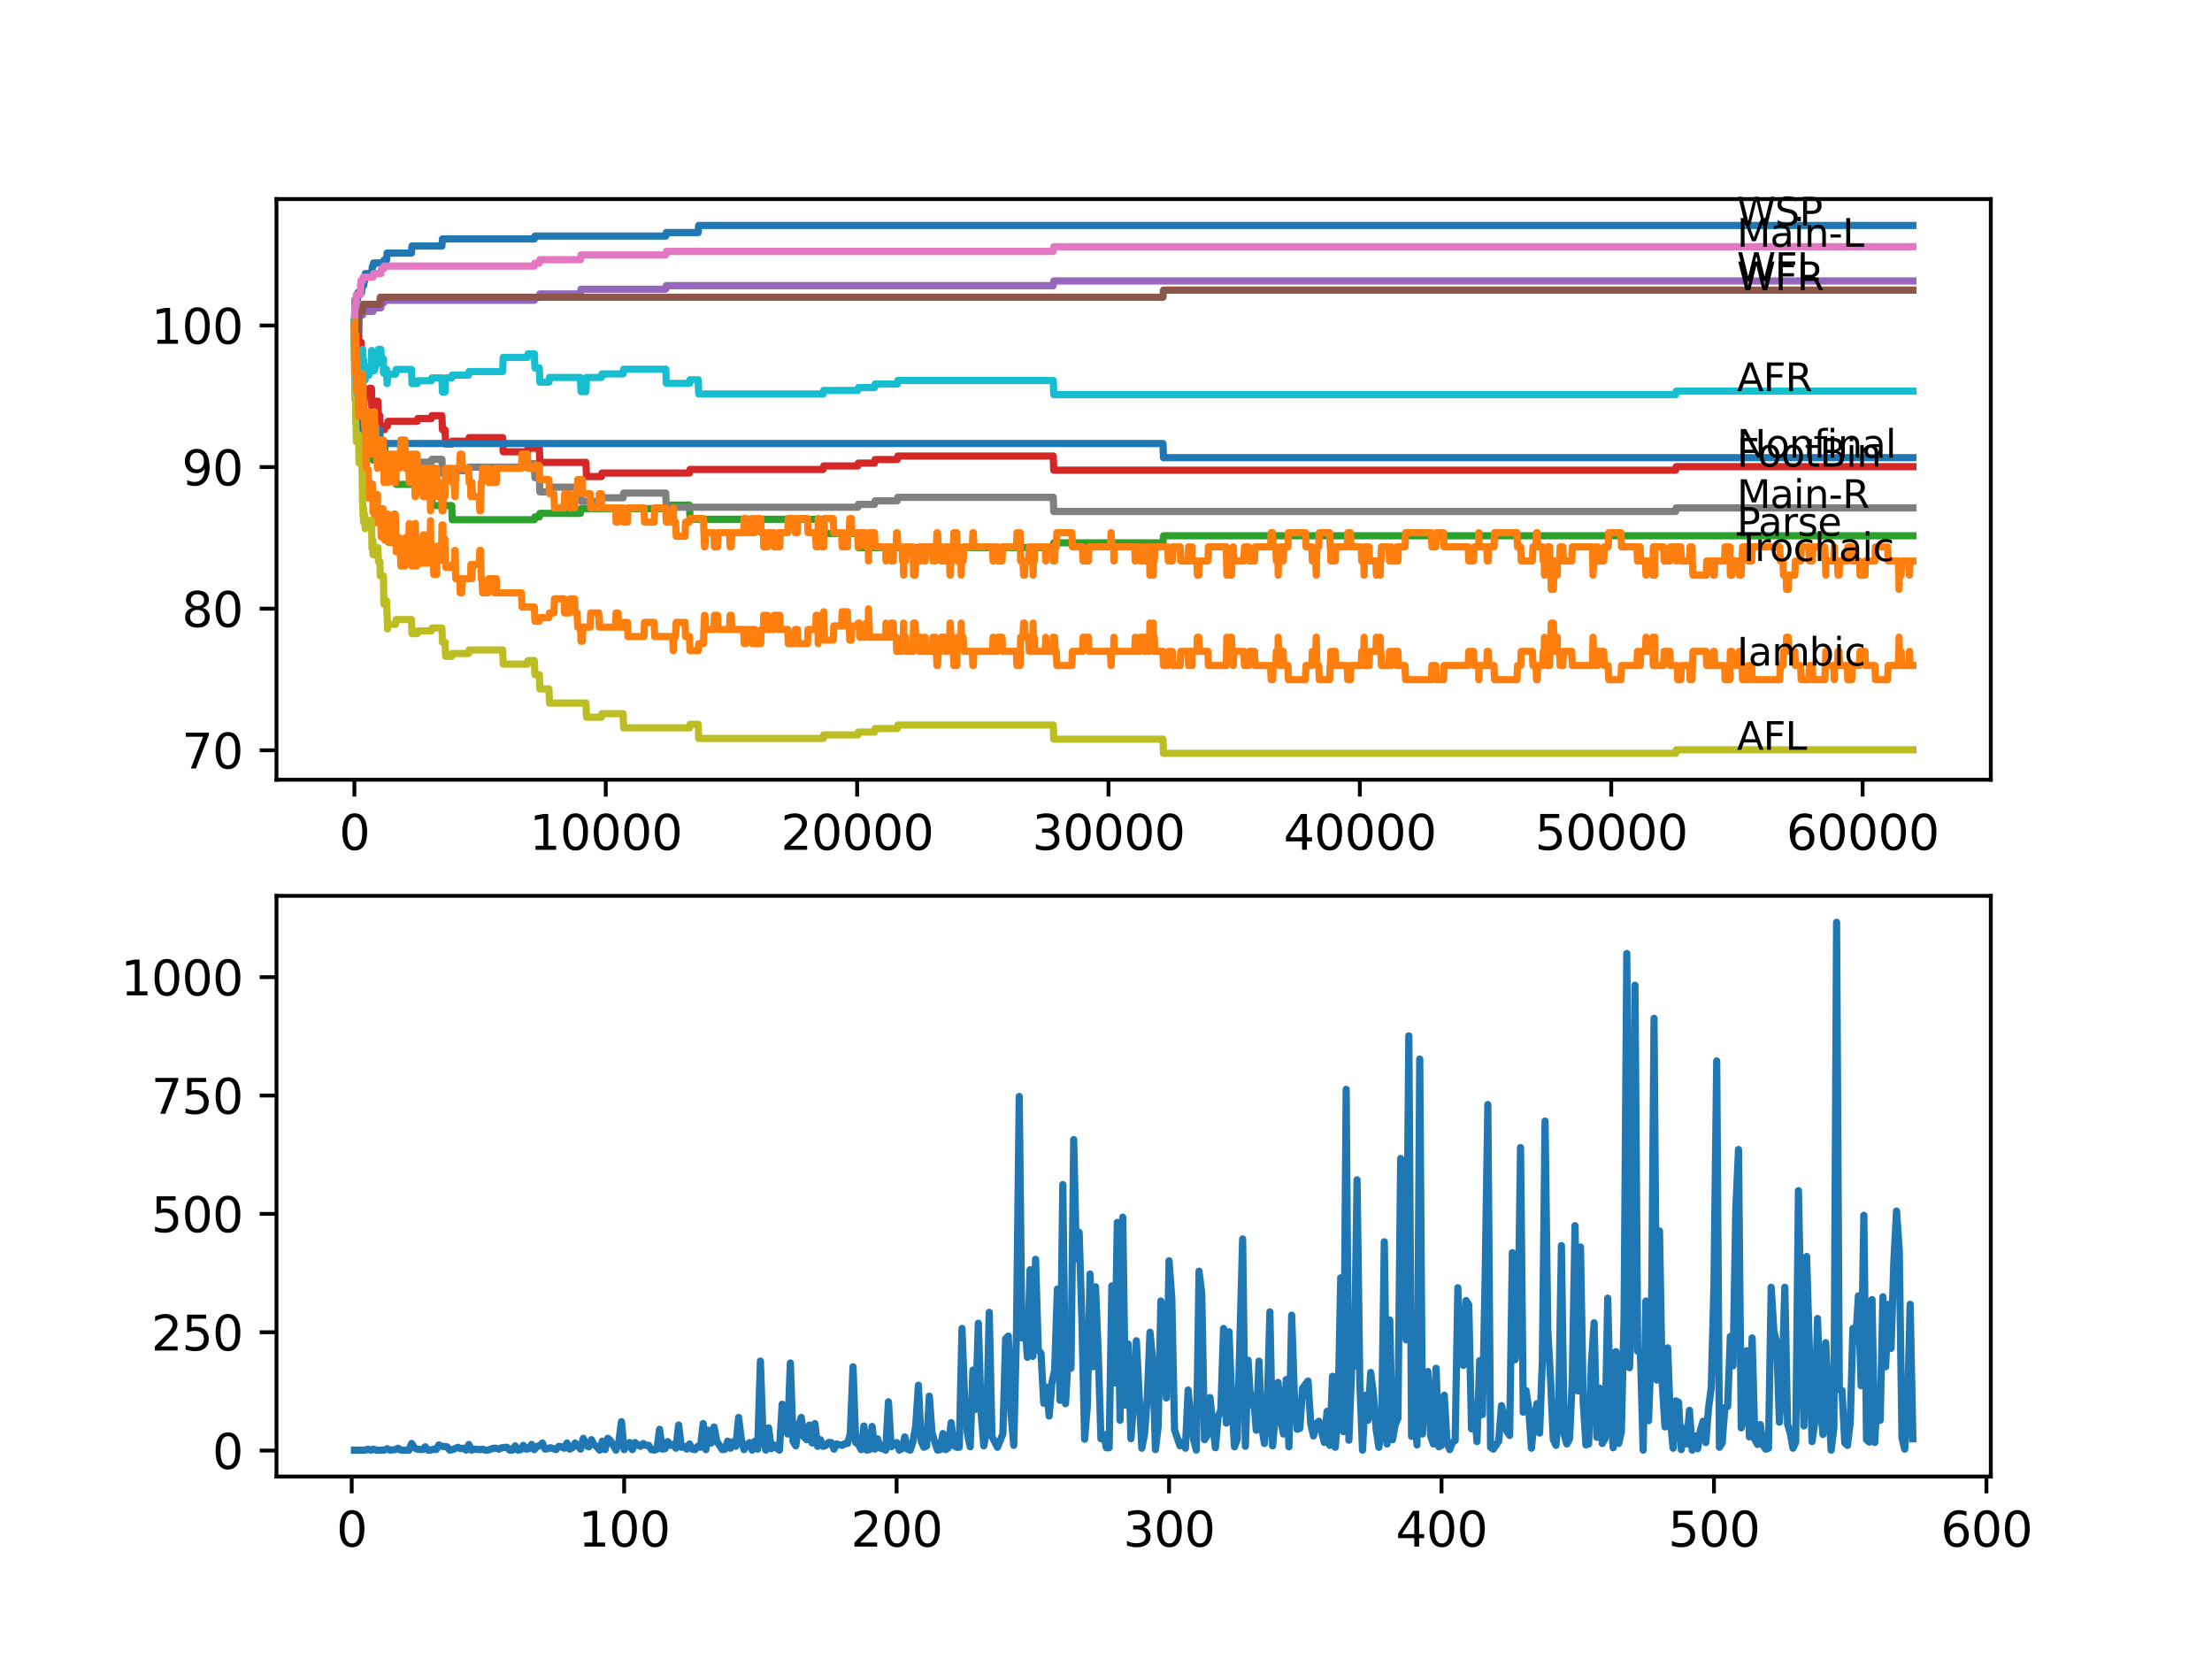 <?xml version="1.0" encoding="utf-8" standalone="no"?>
<!DOCTYPE svg PUBLIC "-//W3C//DTD SVG 1.1//EN"
  "http://www.w3.org/Graphics/SVG/1.1/DTD/svg11.dtd">
<svg xmlns:xlink="http://www.w3.org/1999/xlink" width="460.8pt" height="345.6pt" viewBox="0 0 460.8 345.6" xmlns="http://www.w3.org/2000/svg" version="1.1">
 <defs>
  <style type="text/css">*{stroke-linejoin: round; stroke-linecap: butt}</style>
 </defs>
 <g id="figure_1">
  <g id="patch_1">
   <path d="M 0 345.6 
L 460.8 345.6 
L 460.8 0 
L 0 0 
z
" style="fill: #ffffff"/>
  </g>
  <g id="axes_1">
   <g id="patch_2">
    <path d="M 57.6 162.432 
L 414.72 162.432 
L 414.72 41.472 
L 57.6 41.472 
z
" style="fill: #ffffff"/>
   </g>
   <g id="matplotlib.axis_1">
    <g id="xtick_1">
     <g id="line2d_1">
      <defs>
       <path id="m30e01c73f7" d="M 0 0 
L 0 3.5 
" style="stroke: #000000; stroke-width: 0.8"/>
      </defs>
      <g>
       <use xlink:href="#m30e01c73f7" x="73.827" y="162.432" style="stroke: #000000; stroke-width: 0.8"/>
      </g>
     </g>
     <g id="text_1">
      <!-- 0 -->
      <g transform="translate(70.646 177.03)scale(0.1 -0.1)">
       <defs>
        <path id="DejaVuSans-30" d="M 2034 4250 
Q 1547 4250 1301 3770 
Q 1056 3291 1056 2328 
Q 1056 1369 1301 889 
Q 1547 409 2034 409 
Q 2525 409 2770 889 
Q 3016 1369 3016 2328 
Q 3016 3291 2770 3770 
Q 2525 4250 2034 4250 
z
M 2034 4750 
Q 2819 4750 3233 4129 
Q 3647 3509 3647 2328 
Q 3647 1150 3233 529 
Q 2819 -91 2034 -91 
Q 1250 -91 836 529 
Q 422 1150 422 2328 
Q 422 3509 836 4129 
Q 1250 4750 2034 4750 
z
" transform="scale(0.016)"/>
       </defs>
       <use xlink:href="#DejaVuSans-30"/>
      </g>
     </g>
    </g>
    <g id="xtick_2">
     <g id="line2d_2">
      <g>
       <use xlink:href="#m30e01c73f7" x="126.192" y="162.432" style="stroke: #000000; stroke-width: 0.8"/>
      </g>
     </g>
     <g id="text_2">
      <!-- 10000 -->
      <g transform="translate(110.286 177.03)scale(0.1 -0.1)">
       <defs>
        <path id="DejaVuSans-31" d="M 794 531 
L 1825 531 
L 1825 4091 
L 703 3866 
L 703 4441 
L 1819 4666 
L 2450 4666 
L 2450 531 
L 3481 531 
L 3481 0 
L 794 0 
L 794 531 
z
" transform="scale(0.016)"/>
       </defs>
       <use xlink:href="#DejaVuSans-31"/>
       <use xlink:href="#DejaVuSans-30" x="63.623"/>
       <use xlink:href="#DejaVuSans-30" x="127.246"/>
       <use xlink:href="#DejaVuSans-30" x="190.869"/>
       <use xlink:href="#DejaVuSans-30" x="254.492"/>
      </g>
     </g>
    </g>
    <g id="xtick_3">
     <g id="line2d_3">
      <g>
       <use xlink:href="#m30e01c73f7" x="178.556" y="162.432" style="stroke: #000000; stroke-width: 0.8"/>
      </g>
     </g>
     <g id="text_3">
      <!-- 20000 -->
      <g transform="translate(162.65 177.03)scale(0.1 -0.1)">
       <defs>
        <path id="DejaVuSans-32" d="M 1228 531 
L 3431 531 
L 3431 0 
L 469 0 
L 469 531 
Q 828 903 1448 1529 
Q 2069 2156 2228 2338 
Q 2531 2678 2651 2914 
Q 2772 3150 2772 3378 
Q 2772 3750 2511 3984 
Q 2250 4219 1831 4219 
Q 1534 4219 1204 4116 
Q 875 4013 500 3803 
L 500 4441 
Q 881 4594 1212 4672 
Q 1544 4750 1819 4750 
Q 2544 4750 2975 4387 
Q 3406 4025 3406 3419 
Q 3406 3131 3298 2873 
Q 3191 2616 2906 2266 
Q 2828 2175 2409 1742 
Q 1991 1309 1228 531 
z
" transform="scale(0.016)"/>
       </defs>
       <use xlink:href="#DejaVuSans-32"/>
       <use xlink:href="#DejaVuSans-30" x="63.623"/>
       <use xlink:href="#DejaVuSans-30" x="127.246"/>
       <use xlink:href="#DejaVuSans-30" x="190.869"/>
       <use xlink:href="#DejaVuSans-30" x="254.492"/>
      </g>
     </g>
    </g>
    <g id="xtick_4">
     <g id="line2d_4">
      <g>
       <use xlink:href="#m30e01c73f7" x="230.921" y="162.432" style="stroke: #000000; stroke-width: 0.8"/>
      </g>
     </g>
     <g id="text_4">
      <!-- 30000 -->
      <g transform="translate(215.015 177.03)scale(0.1 -0.1)">
       <defs>
        <path id="DejaVuSans-33" d="M 2597 2516 
Q 3050 2419 3304 2112 
Q 3559 1806 3559 1356 
Q 3559 666 3084 287 
Q 2609 -91 1734 -91 
Q 1441 -91 1130 -33 
Q 819 25 488 141 
L 488 750 
Q 750 597 1062 519 
Q 1375 441 1716 441 
Q 2309 441 2620 675 
Q 2931 909 2931 1356 
Q 2931 1769 2642 2001 
Q 2353 2234 1838 2234 
L 1294 2234 
L 1294 2753 
L 1863 2753 
Q 2328 2753 2575 2939 
Q 2822 3125 2822 3475 
Q 2822 3834 2567 4026 
Q 2313 4219 1838 4219 
Q 1578 4219 1281 4162 
Q 984 4106 628 3988 
L 628 4550 
Q 988 4650 1302 4700 
Q 1616 4750 1894 4750 
Q 2613 4750 3031 4423 
Q 3450 4097 3450 3541 
Q 3450 3153 3228 2886 
Q 3006 2619 2597 2516 
z
" transform="scale(0.016)"/>
       </defs>
       <use xlink:href="#DejaVuSans-33"/>
       <use xlink:href="#DejaVuSans-30" x="63.623"/>
       <use xlink:href="#DejaVuSans-30" x="127.246"/>
       <use xlink:href="#DejaVuSans-30" x="190.869"/>
       <use xlink:href="#DejaVuSans-30" x="254.492"/>
      </g>
     </g>
    </g>
    <g id="xtick_5">
     <g id="line2d_5">
      <g>
       <use xlink:href="#m30e01c73f7" x="283.285" y="162.432" style="stroke: #000000; stroke-width: 0.8"/>
      </g>
     </g>
     <g id="text_5">
      <!-- 40000 -->
      <g transform="translate(267.379 177.03)scale(0.1 -0.1)">
       <defs>
        <path id="DejaVuSans-34" d="M 2419 4116 
L 825 1625 
L 2419 1625 
L 2419 4116 
z
M 2253 4666 
L 3047 4666 
L 3047 1625 
L 3713 1625 
L 3713 1100 
L 3047 1100 
L 3047 0 
L 2419 0 
L 2419 1100 
L 313 1100 
L 313 1709 
L 2253 4666 
z
" transform="scale(0.016)"/>
       </defs>
       <use xlink:href="#DejaVuSans-34"/>
       <use xlink:href="#DejaVuSans-30" x="63.623"/>
       <use xlink:href="#DejaVuSans-30" x="127.246"/>
       <use xlink:href="#DejaVuSans-30" x="190.869"/>
       <use xlink:href="#DejaVuSans-30" x="254.492"/>
      </g>
     </g>
    </g>
    <g id="xtick_6">
     <g id="line2d_6">
      <g>
       <use xlink:href="#m30e01c73f7" x="335.65" y="162.432" style="stroke: #000000; stroke-width: 0.8"/>
      </g>
     </g>
     <g id="text_6">
      <!-- 50000 -->
      <g transform="translate(319.744 177.03)scale(0.1 -0.1)">
       <defs>
        <path id="DejaVuSans-35" d="M 691 4666 
L 3169 4666 
L 3169 4134 
L 1269 4134 
L 1269 2991 
Q 1406 3038 1543 3061 
Q 1681 3084 1819 3084 
Q 2600 3084 3056 2656 
Q 3513 2228 3513 1497 
Q 3513 744 3044 326 
Q 2575 -91 1722 -91 
Q 1428 -91 1123 -41 
Q 819 9 494 109 
L 494 744 
Q 775 591 1075 516 
Q 1375 441 1709 441 
Q 2250 441 2565 725 
Q 2881 1009 2881 1497 
Q 2881 1984 2565 2268 
Q 2250 2553 1709 2553 
Q 1456 2553 1204 2497 
Q 953 2441 691 2322 
L 691 4666 
z
" transform="scale(0.016)"/>
       </defs>
       <use xlink:href="#DejaVuSans-35"/>
       <use xlink:href="#DejaVuSans-30" x="63.623"/>
       <use xlink:href="#DejaVuSans-30" x="127.246"/>
       <use xlink:href="#DejaVuSans-30" x="190.869"/>
       <use xlink:href="#DejaVuSans-30" x="254.492"/>
      </g>
     </g>
    </g>
    <g id="xtick_7">
     <g id="line2d_7">
      <g>
       <use xlink:href="#m30e01c73f7" x="388.014" y="162.432" style="stroke: #000000; stroke-width: 0.8"/>
      </g>
     </g>
     <g id="text_7">
      <!-- 60000 -->
      <g transform="translate(372.108 177.03)scale(0.1 -0.1)">
       <defs>
        <path id="DejaVuSans-36" d="M 2113 2584 
Q 1688 2584 1439 2293 
Q 1191 2003 1191 1497 
Q 1191 994 1439 701 
Q 1688 409 2113 409 
Q 2538 409 2786 701 
Q 3034 994 3034 1497 
Q 3034 2003 2786 2293 
Q 2538 2584 2113 2584 
z
M 3366 4563 
L 3366 3988 
Q 3128 4100 2886 4159 
Q 2644 4219 2406 4219 
Q 1781 4219 1451 3797 
Q 1122 3375 1075 2522 
Q 1259 2794 1537 2939 
Q 1816 3084 2150 3084 
Q 2853 3084 3261 2657 
Q 3669 2231 3669 1497 
Q 3669 778 3244 343 
Q 2819 -91 2113 -91 
Q 1303 -91 875 529 
Q 447 1150 447 2328 
Q 447 3434 972 4092 
Q 1497 4750 2381 4750 
Q 2619 4750 2861 4703 
Q 3103 4656 3366 4563 
z
" transform="scale(0.016)"/>
       </defs>
       <use xlink:href="#DejaVuSans-36"/>
       <use xlink:href="#DejaVuSans-30" x="63.623"/>
       <use xlink:href="#DejaVuSans-30" x="127.246"/>
       <use xlink:href="#DejaVuSans-30" x="190.869"/>
       <use xlink:href="#DejaVuSans-30" x="254.492"/>
      </g>
     </g>
    </g>
   </g>
   <g id="matplotlib.axis_2">
    <g id="ytick_1">
     <g id="line2d_8">
      <defs>
       <path id="ma769076eba" d="M 0 0 
L -3.5 0 
" style="stroke: #000000; stroke-width: 0.8"/>
      </defs>
      <g>
       <use xlink:href="#ma769076eba" x="57.6" y="156.295" style="stroke: #000000; stroke-width: 0.8"/>
      </g>
     </g>
     <g id="text_8">
      <!-- 70 -->
      <g transform="translate(37.875 160.094)scale(0.1 -0.1)">
       <defs>
        <path id="DejaVuSans-37" d="M 525 4666 
L 3525 4666 
L 3525 4397 
L 1831 0 
L 1172 0 
L 2766 4134 
L 525 4134 
L 525 4666 
z
" transform="scale(0.016)"/>
       </defs>
       <use xlink:href="#DejaVuSans-37"/>
       <use xlink:href="#DejaVuSans-30" x="63.623"/>
      </g>
     </g>
    </g>
    <g id="ytick_2">
     <g id="line2d_9">
      <g>
       <use xlink:href="#ma769076eba" x="57.6" y="126.801" style="stroke: #000000; stroke-width: 0.8"/>
      </g>
     </g>
     <g id="text_9">
      <!-- 80 -->
      <g transform="translate(37.875 130.6)scale(0.1 -0.1)">
       <defs>
        <path id="DejaVuSans-38" d="M 2034 2216 
Q 1584 2216 1326 1975 
Q 1069 1734 1069 1313 
Q 1069 891 1326 650 
Q 1584 409 2034 409 
Q 2484 409 2743 651 
Q 3003 894 3003 1313 
Q 3003 1734 2745 1975 
Q 2488 2216 2034 2216 
z
M 1403 2484 
Q 997 2584 770 2862 
Q 544 3141 544 3541 
Q 544 4100 942 4425 
Q 1341 4750 2034 4750 
Q 2731 4750 3128 4425 
Q 3525 4100 3525 3541 
Q 3525 3141 3298 2862 
Q 3072 2584 2669 2484 
Q 3125 2378 3379 2068 
Q 3634 1759 3634 1313 
Q 3634 634 3220 271 
Q 2806 -91 2034 -91 
Q 1263 -91 848 271 
Q 434 634 434 1313 
Q 434 1759 690 2068 
Q 947 2378 1403 2484 
z
M 1172 3481 
Q 1172 3119 1398 2916 
Q 1625 2713 2034 2713 
Q 2441 2713 2670 2916 
Q 2900 3119 2900 3481 
Q 2900 3844 2670 4047 
Q 2441 4250 2034 4250 
Q 1625 4250 1398 4047 
Q 1172 3844 1172 3481 
z
" transform="scale(0.016)"/>
       </defs>
       <use xlink:href="#DejaVuSans-38"/>
       <use xlink:href="#DejaVuSans-30" x="63.623"/>
      </g>
     </g>
    </g>
    <g id="ytick_3">
     <g id="line2d_10">
      <g>
       <use xlink:href="#ma769076eba" x="57.6" y="97.307" style="stroke: #000000; stroke-width: 0.8"/>
      </g>
     </g>
     <g id="text_10">
      <!-- 90 -->
      <g transform="translate(37.875 101.106)scale(0.1 -0.1)">
       <defs>
        <path id="DejaVuSans-39" d="M 703 97 
L 703 672 
Q 941 559 1184 500 
Q 1428 441 1663 441 
Q 2288 441 2617 861 
Q 2947 1281 2994 2138 
Q 2813 1869 2534 1725 
Q 2256 1581 1919 1581 
Q 1219 1581 811 2004 
Q 403 2428 403 3163 
Q 403 3881 828 4315 
Q 1253 4750 1959 4750 
Q 2769 4750 3195 4129 
Q 3622 3509 3622 2328 
Q 3622 1225 3098 567 
Q 2575 -91 1691 -91 
Q 1453 -91 1209 -44 
Q 966 3 703 97 
z
M 1959 2075 
Q 2384 2075 2632 2365 
Q 2881 2656 2881 3163 
Q 2881 3666 2632 3958 
Q 2384 4250 1959 4250 
Q 1534 4250 1286 3958 
Q 1038 3666 1038 3163 
Q 1038 2656 1286 2365 
Q 1534 2075 1959 2075 
z
" transform="scale(0.016)"/>
       </defs>
       <use xlink:href="#DejaVuSans-39"/>
       <use xlink:href="#DejaVuSans-30" x="63.623"/>
      </g>
     </g>
    </g>
    <g id="ytick_4">
     <g id="line2d_11">
      <g>
       <use xlink:href="#ma769076eba" x="57.6" y="67.813" style="stroke: #000000; stroke-width: 0.8"/>
      </g>
     </g>
     <g id="text_11">
      <!-- 100 -->
      <g transform="translate(31.512 71.612)scale(0.1 -0.1)">
       <use xlink:href="#DejaVuSans-31"/>
       <use xlink:href="#DejaVuSans-30" x="63.623"/>
       <use xlink:href="#DejaVuSans-30" x="127.246"/>
      </g>
     </g>
    </g>
   </g>
   <g id="line2d_12">
    <path d="M 73.833 67.813 
L 73.838 67.813 
L 73.974 62.405 
L 74.445 62.405 
L 74.561 60.931 
L 75.33 60.931 
L 75.446 59.456 
L 75.765 59.456 
L 75.88 58.473 
L 75.974 58.473 
L 76.09 56.998 
L 77.446 56.998 
L 77.561 55.523 
L 77.702 55.523 
L 77.818 54.786 
L 79.876 54.786 
L 79.991 54.196 
L 80.52 54.196 
L 80.635 52.722 
L 85.709 52.722 
L 85.824 51.247 
L 92.061 51.247 
L 92.176 49.772 
L 111.32 49.772 
L 111.436 49.182 
L 138.686 49.182 
L 138.801 48.445 
L 145.441 48.445 
L 145.556 46.97 
L 398.487 46.97 
L 398.487 46.97 
" clip-path="url(#p1a548ccc56)" style="fill: none; stroke: #1f77b4; stroke-width: 1.5; stroke-linecap: square"/>
   </g>
   <g id="line2d_13">
    <path d="M 73.833 67.813 
L 73.958 78.037 
L 73.964 78.037 
L 73.995 74.105 
L 74.016 82.953 
L 74.047 82.953 
L 74.095 82.953 
L 74.142 85.902 
L 74.157 81.97 
L 74.205 84.919 
L 74.304 77.054 
L 74.341 80.004 
L 74.351 80.004 
L 74.398 82.953 
L 74.451 78.529 
L 74.461 81.478 
L 74.482 81.478 
L 74.602 87.377 
L 74.639 87.377 
L 74.707 78.529 
L 74.754 84.428 
L 74.775 84.428 
L 74.896 90.326 
L 75.011 87.377 
L 75.032 87.377 
L 75.137 93.276 
L 75.147 92.686 
L 75.194 89.737 
L 75.257 92.686 
L 75.33 92.686 
L 75.346 91.211 
L 75.377 97.11 
L 75.435 94.161 
L 75.55 97.11 
L 75.65 93.423 
L 75.665 96.373 
L 75.765 96.373 
L 75.88 99.322 
L 75.974 99.322 
L 76.074 94.898 
L 76.09 97.847 
L 76.194 97.847 
L 76.299 91.949 
L 76.304 94.898 
L 76.42 100.797 
L 76.535 97.847 
L 76.556 97.847 
L 76.666 100.797 
L 76.718 97.847 
L 76.728 103.746 
L 76.77 103.746 
L 77.132 103.746 
L 77.247 100.797 
L 77.284 100.797 
L 77.399 103.746 
L 77.493 103.746 
L 77.572 100.797 
L 77.603 103.746 
L 77.687 103.746 
L 77.697 106.696 
L 77.723 103.009 
L 77.791 103.009 
L 77.954 103.009 
L 78.074 108.908 
L 78.09 108.908 
L 78.148 105.958 
L 78.2 108.908 
L 78.242 108.908 
L 78.357 105.958 
L 78.525 105.958 
L 78.624 103.009 
L 78.635 105.958 
L 78.697 105.958 
L 78.807 108.908 
L 78.923 105.958 
L 79.106 105.958 
L 79.221 108.908 
L 79.341 108.908 
L 79.425 111.857 
L 79.451 108.908 
L 79.687 108.908 
L 79.792 105.958 
L 79.797 108.908 
L 79.849 108.908 
L 79.86 111.857 
L 79.959 110.284 
L 79.98 110.284 
L 80.007 107.335 
L 80.09 110.284 
L 80.106 110.284 
L 80.153 109.547 
L 80.158 112.496 
L 80.2 112.496 
L 80.52 112.496 
L 80.635 111.021 
L 80.651 111.021 
L 80.766 107.089 
L 80.808 107.089 
L 80.918 112.988 
L 80.923 110.038 
L 80.933 110.038 
L 81.049 112.988 
L 81.923 112.988 
L 82.038 110.038 
L 82.054 110.038 
L 82.059 107.089 
L 82.164 110.038 
L 82.311 110.038 
L 82.331 107.089 
L 82.421 109.055 
L 82.541 114.954 
L 82.939 114.954 
L 83.054 112.005 
L 83.211 112.005 
L 83.326 114.954 
L 83.394 114.954 
L 83.51 117.903 
L 84.363 117.903 
L 84.484 112.005 
L 84.515 112.005 
L 84.63 114.954 
L 84.787 114.954 
L 84.903 112.005 
L 85.154 112.005 
L 85.269 109.055 
L 85.306 109.055 
L 85.421 112.005 
L 85.426 112.005 
L 85.541 114.954 
L 85.709 114.954 
L 85.793 117.903 
L 85.819 114.954 
L 86.091 114.954 
L 86.138 112.005 
L 86.201 114.954 
L 86.259 114.954 
L 86.306 117.903 
L 86.364 114.954 
L 86.484 109.055 
L 86.542 109.055 
L 86.631 114.954 
L 86.657 112.005 
L 86.693 112.005 
L 86.814 117.903 
L 86.83 117.903 
L 86.945 114.364 
L 87.097 114.364 
L 87.212 117.313 
L 88.024 117.313 
L 88.144 111.415 
L 88.181 111.415 
L 88.301 117.313 
L 88.463 117.313 
L 88.479 111.415 
L 88.579 114.364 
L 88.746 114.364 
L 88.762 111.415 
L 88.856 114.364 
L 88.893 114.364 
L 88.919 117.313 
L 88.945 111.415 
L 89.003 114.364 
L 89.484 114.364 
L 89.526 117.313 
L 89.589 114.364 
L 89.683 108.465 
L 89.704 111.415 
L 89.82 114.364 
L 89.856 114.364 
L 89.872 117.313 
L 89.882 113.774 
L 89.966 113.774 
L 89.977 113.774 
L 90.092 116.724 
L 90.244 116.724 
L 90.359 119.673 
L 90.966 119.673 
L 91.087 113.774 
L 91.108 113.774 
L 91.16 116.724 
L 91.218 113.774 
L 91.762 113.774 
L 91.878 116.724 
L 91.956 116.724 
L 92.077 109.35 
L 92.192 112.299 
L 92.265 112.299 
L 92.275 109.35 
L 92.312 115.249 
L 92.37 115.249 
L 92.616 115.249 
L 92.673 112.299 
L 92.726 115.249 
L 92.747 115.249 
L 92.862 118.198 
L 94.098 118.198 
L 94.213 117.608 
L 94.632 117.608 
L 94.747 114.659 
L 94.82 114.659 
L 94.941 120.558 
L 95.752 120.558 
L 95.868 123.507 
L 96.208 123.507 
L 96.323 120.558 
L 98.041 120.558 
L 98.093 117.608 
L 98.151 120.558 
L 98.308 120.558 
L 98.423 117.608 
L 99.837 117.608 
L 99.952 114.659 
L 99.994 114.659 
L 100.094 117.608 
L 100.104 114.659 
L 100.13 114.659 
L 100.251 120.558 
L 100.423 120.558 
L 100.539 123.507 
L 101.659 123.507 
L 101.774 120.558 
L 102.926 120.558 
L 103.042 123.507 
L 103.33 123.507 
L 103.387 120.558 
L 103.44 123.507 
L 108.629 123.507 
L 108.744 126.457 
L 111.32 126.457 
L 111.436 129.406 
L 112.352 129.406 
L 112.467 128.669 
L 114.352 128.669 
L 114.468 127.686 
L 115.394 127.686 
L 115.51 124.736 
L 117.51 124.736 
L 117.625 127.686 
L 118.625 127.686 
L 118.741 124.736 
L 119.699 124.736 
L 119.814 127.686 
L 120.222 127.686 
L 120.338 130.635 
L 120.924 130.635 
L 121.039 133.584 
L 121.306 133.584 
L 121.422 130.635 
L 122.945 130.635 
L 123.061 127.686 
L 124.731 127.686 
L 124.846 130.635 
L 128.229 130.635 
L 128.344 127.686 
L 128.747 127.686 
L 128.863 130.635 
L 129.8 130.635 
L 129.915 129.652 
L 130.711 129.652 
L 130.826 132.601 
L 134.151 132.601 
L 134.267 129.652 
L 136.272 129.652 
L 136.387 132.601 
L 140.131 132.601 
L 140.247 135.551 
L 140.257 135.551 
L 140.372 132.601 
L 140.749 132.601 
L 140.864 129.652 
L 142.702 129.652 
L 142.818 132.601 
L 143.629 132.601 
L 143.745 135.551 
L 145.441 135.551 
L 145.556 134.076 
L 146.525 134.076 
L 146.64 131.127 
L 146.656 131.127 
L 146.771 128.177 
L 146.834 128.177 
L 146.949 131.127 
L 148.719 131.127 
L 148.834 128.177 
L 149.468 128.177 
L 149.583 131.127 
L 151.992 131.127 
L 152.107 128.177 
L 152.327 128.177 
L 152.442 131.127 
L 154.909 131.127 
L 155.024 134.076 
L 155.411 134.076 
L 155.527 131.127 
L 156.59 131.127 
L 156.705 134.076 
L 156.72 134.076 
L 156.836 131.127 
L 157.249 131.127 
L 157.365 134.076 
L 158.464 134.076 
L 158.579 131.127 
L 159.066 131.127 
L 159.093 128.177 
L 159.176 131.127 
L 159.276 131.127 
L 159.391 128.177 
L 159.862 128.177 
L 159.978 131.127 
L 161.171 131.127 
L 161.287 128.177 
L 162.166 128.177 
L 162.177 131.127 
L 162.276 128.177 
L 162.444 128.177 
L 162.559 131.127 
L 164.099 131.127 
L 164.214 134.076 
L 165.539 134.076 
L 165.654 131.127 
L 166.12 131.127 
L 166.235 134.076 
L 168.22 134.076 
L 168.335 131.127 
L 169.906 131.127 
L 170.021 128.177 
L 170.136 128.177 
L 170.251 131.127 
L 170.272 131.127 
L 170.325 128.177 
L 170.382 131.127 
L 170.419 131.127 
L 170.445 134.076 
L 170.529 131.127 
L 171.115 131.127 
L 171.231 128.177 
L 171.477 128.177 
L 171.592 127.44 
L 171.597 127.44 
L 171.718 133.339 
L 173.587 133.339 
L 173.702 130.389 
L 175.32 130.389 
L 175.436 127.44 
L 175.441 127.44 
L 175.556 130.389 
L 175.608 130.389 
L 175.724 127.44 
L 176.195 127.44 
L 176.31 130.389 
L 176.499 130.389 
L 176.53 127.44 
L 176.608 130.389 
L 176.902 130.389 
L 177.017 133.339 
L 177.352 133.339 
L 177.467 130.389 
L 178.703 130.389 
L 178.818 129.799 
L 179.007 129.799 
L 179.122 132.749 
L 180.321 132.749 
L 180.436 129.799 
L 180.881 129.799 
L 180.923 126.85 
L 180.991 129.799 
L 181.044 129.799 
L 181.159 132.749 
L 184.521 132.749 
L 184.568 129.799 
L 184.631 132.749 
L 185.568 132.749 
L 185.683 129.799 
L 186.076 129.799 
L 186.191 132.749 
L 186.683 132.749 
L 186.799 135.698 
L 187.898 135.698 
L 188.013 132.749 
L 188.16 132.749 
L 188.239 129.799 
L 188.27 132.749 
L 188.668 132.749 
L 188.783 135.698 
L 190.202 135.698 
L 190.323 129.799 
L 190.637 129.799 
L 190.752 132.749 
L 191.391 132.749 
L 191.506 135.698 
L 191.726 135.698 
L 191.841 132.749 
L 191.909 132.749 
L 192.025 135.698 
L 192.695 135.698 
L 192.737 132.749 
L 192.805 135.698 
L 194.234 135.698 
L 194.35 132.749 
L 194.837 132.749 
L 194.952 135.698 
L 195.072 135.698 
L 195.187 138.648 
L 195.318 138.648 
L 195.434 135.698 
L 196.01 135.698 
L 196.125 132.749 
L 196.743 132.749 
L 196.858 135.698 
L 197.512 135.698 
L 197.628 132.749 
L 197.811 132.749 
L 197.926 129.799 
L 197.973 129.799 
L 198.088 132.749 
L 198.272 132.749 
L 198.387 135.698 
L 198.596 135.698 
L 198.712 138.648 
L 198.795 138.648 
L 198.884 135.698 
L 198.905 138.648 
L 199.319 138.648 
L 199.439 132.749 
L 200.199 132.749 
L 200.235 129.799 
L 200.309 132.749 
L 200.649 132.749 
L 200.764 135.698 
L 202.56 135.698 
L 202.676 138.648 
L 202.77 138.648 
L 202.885 135.698 
L 206.765 135.698 
L 206.88 132.749 
L 206.996 135.698 
L 207.776 135.698 
L 207.891 132.749 
L 208.739 132.749 
L 208.855 135.698 
L 211.735 135.698 
L 211.85 138.648 
L 212.494 138.648 
L 212.614 132.749 
L 213.112 132.749 
L 213.227 129.799 
L 213.447 129.799 
L 213.562 132.749 
L 214.311 132.749 
L 214.426 135.698 
L 214.939 135.698 
L 215.054 132.749 
L 215.175 132.749 
L 215.212 129.799 
L 215.285 132.749 
L 215.458 132.749 
L 215.573 135.698 
L 217.767 135.698 
L 217.84 132.749 
L 217.877 135.698 
L 219.286 135.698 
L 219.401 132.749 
L 219.694 132.749 
L 219.809 135.698 
L 220.05 135.698 
L 220.165 138.648 
L 223.281 138.648 
L 223.396 135.698 
L 225.517 135.698 
L 225.632 132.749 
L 226.742 132.749 
L 226.857 135.698 
L 231.329 135.698 
L 231.445 138.648 
L 231.486 138.648 
L 231.602 135.698 
L 231.989 135.698 
L 232.052 132.749 
L 232.099 135.698 
L 236.383 135.698 
L 236.498 132.749 
L 236.566 132.749 
L 236.681 135.698 
L 237.425 135.698 
L 237.54 132.749 
L 238.299 132.749 
L 238.414 135.698 
L 238.461 135.698 
L 238.535 132.749 
L 238.571 135.698 
L 239.446 135.698 
L 239.545 129.799 
L 239.561 132.749 
L 240.158 132.749 
L 240.252 129.799 
L 240.263 132.749 
L 240.352 135.698 
L 240.373 132.749 
L 240.462 132.749 
L 240.577 135.698 
L 242.263 135.698 
L 242.378 138.648 
L 243.263 138.648 
L 243.378 135.698 
L 244.206 135.698 
L 244.321 138.648 
L 245.866 138.648 
L 245.981 135.698 
L 247.479 135.698 
L 247.594 138.648 
L 247.719 138.648 
L 247.835 135.698 
L 248.233 135.698 
L 248.332 138.648 
L 248.343 135.698 
L 249.327 135.698 
L 249.442 132.749 
L 249.725 132.749 
L 249.84 135.698 
L 251.631 135.698 
L 251.746 138.648 
L 255.459 138.648 
L 255.579 132.749 
L 255.679 132.749 
L 255.794 135.698 
L 256.176 135.698 
L 256.292 132.749 
L 256.553 132.749 
L 256.669 135.698 
L 256.768 135.698 
L 256.883 138.648 
L 256.936 138.648 
L 257.051 135.698 
L 259.124 135.698 
L 259.24 138.648 
L 260.13 138.648 
L 260.245 135.698 
L 261.334 135.698 
L 261.449 138.648 
L 264.686 138.648 
L 264.801 141.597 
L 265.11 141.597 
L 265.225 138.648 
L 265.775 138.648 
L 265.89 135.698 
L 266.241 135.698 
L 266.267 132.749 
L 266.351 135.698 
L 266.597 135.698 
L 266.712 138.648 
L 267.115 138.648 
L 267.23 135.698 
L 267.309 135.698 
L 267.424 138.648 
L 268.299 138.648 
L 268.414 141.597 
L 271.943 141.597 
L 272.058 138.648 
L 273.273 138.648 
L 273.389 135.698 
L 274.08 135.698 
L 274.195 132.749 
L 274.205 132.749 
L 274.326 138.648 
L 274.719 138.648 
L 274.834 141.597 
L 276.986 141.597 
L 277.101 138.648 
L 277.164 138.648 
L 277.237 135.698 
L 277.274 138.648 
L 277.368 138.648 
L 277.483 135.698 
L 278.164 135.698 
L 278.279 138.648 
L 280.651 138.648 
L 280.767 141.597 
L 281.311 141.597 
L 281.426 138.648 
L 283.563 138.648 
L 283.678 135.698 
L 284.102 135.698 
L 284.165 132.749 
L 284.212 135.698 
L 284.238 135.698 
L 284.354 138.648 
L 285.202 138.648 
L 285.317 135.698 
L 286.616 135.698 
L 286.731 132.749 
L 286.762 132.749 
L 286.878 135.698 
L 287.454 135.698 
L 287.532 132.749 
L 287.564 135.698 
L 287.663 135.698 
L 287.778 138.648 
L 289.349 138.648 
L 289.464 135.698 
L 289.8 135.698 
L 289.831 138.648 
L 289.91 135.698 
L 290.925 135.698 
L 291.004 138.648 
L 291.035 135.698 
L 291.208 135.698 
L 291.323 138.648 
L 292.69 138.648 
L 292.805 141.597 
L 298.188 141.597 
L 298.304 138.648 
L 299.105 138.648 
L 299.22 141.597 
L 300.718 141.597 
L 300.833 138.648 
L 305.865 138.648 
L 305.98 135.698 
L 306.965 135.698 
L 307.08 138.648 
L 308.049 138.648 
L 308.054 141.597 
L 308.159 138.648 
L 309.709 138.648 
L 309.824 135.698 
L 310.038 135.698 
L 310.154 138.648 
L 311.232 138.648 
L 311.348 141.597 
L 316.013 141.597 
L 316.128 138.648 
L 316.793 138.648 
L 316.909 135.698 
L 319.223 135.698 
L 319.338 138.648 
L 319.977 138.648 
L 320.092 141.597 
L 320.239 141.597 
L 320.354 138.648 
L 321.375 138.648 
L 321.491 135.698 
L 321.71 135.698 
L 321.737 132.749 
L 321.82 135.698 
L 322.286 135.698 
L 322.402 138.648 
L 322.821 138.648 
L 322.941 132.749 
L 323.077 132.749 
L 323.15 129.799 
L 323.187 132.749 
L 323.596 132.749 
L 323.601 129.799 
L 323.706 132.749 
L 323.763 132.749 
L 323.784 135.698 
L 323.873 132.749 
L 324.004 132.749 
L 324.119 135.698 
L 324.329 135.698 
L 324.418 132.749 
L 324.439 135.698 
L 324.889 135.698 
L 325.004 138.648 
L 325.585 138.648 
L 325.701 135.698 
L 327.429 135.698 
L 327.544 138.648 
L 331.738 138.648 
L 331.859 132.749 
L 331.974 135.698 
L 332.335 135.698 
L 332.45 138.648 
L 332.822 138.648 
L 332.937 135.698 
L 334.084 135.698 
L 334.199 138.648 
L 335.022 138.648 
L 335.137 141.597 
L 337.682 141.597 
L 337.797 138.648 
L 341.012 138.648 
L 341.127 135.698 
L 341.263 135.698 
L 341.379 138.648 
L 341.672 138.648 
L 341.787 135.698 
L 342.777 135.698 
L 342.892 132.749 
L 342.929 132.749 
L 343.044 135.698 
L 344.175 135.698 
L 344.29 132.749 
L 344.295 132.749 
L 344.416 138.648 
L 344.651 138.648 
L 344.725 132.749 
L 344.761 138.648 
L 346.557 138.648 
L 346.673 135.698 
L 347.872 135.698 
L 347.987 138.648 
L 349.385 138.648 
L 349.5 141.597 
L 350.144 141.597 
L 350.26 138.648 
L 351.951 138.648 
L 352.066 141.597 
L 352.244 141.597 
L 352.359 138.648 
L 352.438 138.648 
L 352.464 141.597 
L 352.548 138.648 
L 352.558 138.648 
L 352.674 135.698 
L 355.433 135.698 
L 355.548 138.648 
L 356.831 138.648 
L 356.947 135.698 
L 357.104 135.698 
L 357.219 138.648 
L 359.251 138.648 
L 359.366 141.597 
L 360.34 141.597 
L 360.46 135.698 
L 360.753 135.698 
L 360.869 138.648 
L 362.214 138.648 
L 362.33 135.698 
L 362.717 135.698 
L 362.832 138.648 
L 362.895 138.648 
L 363.01 141.597 
L 364.089 141.597 
L 364.204 138.648 
L 364.655 138.648 
L 364.66 141.597 
L 364.765 138.648 
L 364.911 138.648 
L 365.026 141.597 
L 370.755 141.597 
L 370.87 138.648 
L 371.431 138.648 
L 371.546 135.698 
L 372.096 135.698 
L 372.179 132.749 
L 372.206 135.698 
L 372.237 135.698 
L 372.352 132.749 
L 372.546 132.749 
L 372.661 135.698 
L 373.897 135.698 
L 374.012 138.648 
L 375.107 138.648 
L 375.222 141.597 
L 376.819 141.597 
L 376.934 138.648 
L 377.536 138.648 
L 377.651 141.597 
L 380.139 141.597 
L 380.254 138.648 
L 380.259 138.648 
L 380.353 135.698 
L 380.369 138.648 
L 382.024 138.648 
L 382.113 141.597 
L 382.134 138.648 
L 382.788 138.648 
L 382.904 135.698 
L 383.124 135.698 
L 383.239 138.648 
L 384.825 138.648 
L 384.941 141.597 
L 385.752 141.597 
L 385.867 138.648 
L 387.37 138.648 
L 387.485 135.698 
L 388.501 135.698 
L 388.617 138.648 
L 390.58 138.648 
L 390.695 141.597 
L 393.23 141.597 
L 393.345 138.648 
L 395.445 138.648 
L 395.56 135.698 
L 395.586 135.698 
L 395.602 132.749 
L 395.696 135.698 
L 396.037 135.698 
L 396.152 138.648 
L 397.655 138.648 
L 397.77 135.698 
L 397.786 135.698 
L 397.901 138.648 
L 398.487 138.648 
L 398.487 138.648 
" clip-path="url(#p1a548ccc56)" style="fill: none; stroke: #ff7f0e; stroke-width: 1.5; stroke-linecap: square"/>
   </g>
   <g id="line2d_14">
    <path d="M 73.833 70.762 
L 73.875 69.042 
L 73.885 74.94 
L 73.906 74.94 
L 74.026 81.331 
L 74.126 81.331 
L 74.246 88.213 
L 74.456 88.213 
L 74.571 91.162 
L 74.671 91.162 
L 74.796 86.738 
L 74.959 86.738 
L 75.074 89.687 
L 75.137 89.687 
L 75.252 92.637 
L 75.524 92.637 
L 75.639 90.425 
L 75.65 90.425 
L 75.77 88.458 
L 75.823 88.458 
L 75.938 91.408 
L 77.446 91.408 
L 77.561 89.933 
L 77.629 89.933 
L 77.702 95.832 
L 77.744 95.095 
L 79.116 95.095 
L 79.232 93.62 
L 79.341 93.62 
L 79.457 92.637 
L 79.876 92.637 
L 79.991 92.047 
L 80.106 92.047 
L 80.221 94.996 
L 80.719 94.996 
L 80.834 97.946 
L 82.394 97.946 
L 82.51 100.895 
L 85.709 100.895 
L 85.824 99.42 
L 86.908 99.42 
L 87.023 102.37 
L 89.872 102.37 
L 89.987 105.319 
L 94.098 105.319 
L 94.213 108.269 
L 111.32 108.269 
L 111.436 107.679 
L 112.352 107.679 
L 112.467 106.941 
L 120.924 106.941 
L 121.039 105.958 
L 138.686 105.958 
L 138.801 105.221 
L 143.629 105.221 
L 143.745 108.17 
L 171.477 108.17 
L 171.592 111.12 
L 178.703 111.12 
L 178.818 114.069 
L 219.406 114.069 
L 219.521 113.086 
L 242.263 113.086 
L 242.378 111.611 
L 398.487 111.611 
L 398.487 111.611 
" clip-path="url(#p1a548ccc56)" style="fill: none; stroke: #2ca02c; stroke-width: 1.5; stroke-linecap: square"/>
   </g>
   <g id="line2d_15">
    <path d="M 73.833 67.075 
L 73.88 67.075 
L 73.922 65.502 
L 73.927 68.452 
L 73.99 67.223 
L 74 67.223 
L 74.121 65.256 
L 74.566 65.256 
L 74.671 64.519 
L 74.791 73.367 
L 74.911 71.893 
L 75.137 71.893 
L 75.247 71.303 
L 75.362 74.252 
L 75.404 74.252 
L 75.529 83.1 
L 75.55 83.1 
L 75.65 86.05 
L 75.66 85.067 
L 75.681 85.067 
L 75.796 84.329 
L 75.823 84.329 
L 75.938 82.609 
L 76.074 82.609 
L 76.189 81.626 
L 76.812 81.626 
L 76.927 80.888 
L 77.383 80.888 
L 77.503 86.787 
L 77.629 86.787 
L 77.744 85.067 
L 77.99 85.067 
L 78.106 84.329 
L 78.216 84.329 
L 78.331 83.592 
L 78.724 83.592 
L 78.839 86.541 
L 79.116 86.541 
L 79.232 89.491 
L 80.106 89.491 
L 80.221 88.753 
L 80.719 88.753 
L 80.834 87.77 
L 86.908 87.77 
L 87.023 87.18 
L 89.872 87.18 
L 89.987 86.591 
L 92.061 86.591 
L 92.176 89.54 
L 92.71 89.54 
L 92.825 92.489 
L 94.098 92.489 
L 94.213 91.899 
L 97.617 91.899 
L 97.732 91.162 
L 104.712 91.162 
L 104.827 94.111 
L 109.875 94.111 
L 109.99 93.374 
L 112.352 93.374 
L 112.467 96.324 
L 122.06 96.324 
L 122.176 99.273 
L 125.286 99.273 
L 125.401 98.536 
L 143.629 98.536 
L 143.745 97.798 
L 171.477 97.798 
L 171.592 97.061 
L 178.703 97.061 
L 178.818 96.471 
L 182.18 96.471 
L 182.295 95.734 
L 186.909 95.734 
L 187.024 94.996 
L 219.406 94.996 
L 219.521 97.946 
L 349.071 97.946 
L 349.186 97.208 
L 398.487 97.208 
L 398.487 97.208 
" clip-path="url(#p1a548ccc56)" style="fill: none; stroke: #d62728; stroke-width: 1.5; stroke-linecap: square"/>
   </g>
   <g id="line2d_16">
    <path d="M 73.833 67.813 
L 73.958 65.601 
L 75.55 65.601 
L 75.665 64.863 
L 77.702 64.863 
L 77.818 64.126 
L 79.341 64.126 
L 79.457 63.143 
L 79.876 63.143 
L 79.991 62.553 
L 111.32 62.553 
L 111.436 61.963 
L 112.352 61.963 
L 112.467 61.226 
L 120.924 61.226 
L 121.039 60.243 
L 138.686 60.243 
L 138.801 59.505 
L 219.406 59.505 
L 219.521 58.522 
L 398.487 58.522 
L 398.487 58.522 
" clip-path="url(#p1a548ccc56)" style="fill: none; stroke: #9467bd; stroke-width: 1.5; stroke-linecap: square"/>
   </g>
   <g id="line2d_17">
    <path d="M 73.833 67.813 
L 73.922 67.813 
L 73.948 66.338 
L 73.953 69.287 
L 74.026 68.304 
L 74.152 68.304 
L 74.273 66.338 
L 74.44 66.338 
L 74.555 69.287 
L 74.671 69.287 
L 74.796 64.863 
L 75.524 64.863 
L 75.639 63.389 
L 79.116 63.389 
L 79.232 61.914 
L 242.263 61.914 
L 242.378 60.439 
L 398.487 60.439 
L 398.487 60.439 
" clip-path="url(#p1a548ccc56)" style="fill: none; stroke: #8c564b; stroke-width: 1.5; stroke-linecap: square"/>
   </g>
   <g id="line2d_18">
    <path d="M 73.833 67.075 
L 73.964 63.88 
L 74.095 63.88 
L 74.215 61.422 
L 75.069 61.422 
L 75.184 58.473 
L 75.55 58.473 
L 75.665 57.736 
L 77.702 57.736 
L 77.818 56.998 
L 79.341 56.998 
L 79.457 56.015 
L 79.876 56.015 
L 79.991 55.425 
L 111.32 55.425 
L 111.436 54.835 
L 112.352 54.835 
L 112.467 54.098 
L 120.924 54.098 
L 121.039 53.115 
L 138.686 53.115 
L 138.801 52.377 
L 219.406 52.377 
L 219.521 51.394 
L 398.487 51.394 
L 398.487 51.394 
" clip-path="url(#p1a548ccc56)" style="fill: none; stroke: #e377c2; stroke-width: 1.5; stroke-linecap: square"/>
   </g>
   <g id="line2d_19">
    <path d="M 73.833 70.762 
L 73.953 83.199 
L 73.964 82.461 
L 74.095 82.461 
L 74.215 88.36 
L 74.456 88.36 
L 74.576 86.885 
L 74.723 86.885 
L 74.791 89.835 
L 74.833 89.098 
L 74.859 89.098 
L 74.974 88.36 
L 75.069 88.36 
L 75.137 91.31 
L 75.184 90.72 
L 75.482 90.72 
L 75.55 89.245 
L 75.556 92.194 
L 75.587 92.194 
L 75.681 92.194 
L 75.765 91.457 
L 75.77 94.406 
L 75.775 94.406 
L 75.838 94.406 
L 75.953 93.669 
L 76.812 93.669 
L 76.927 92.932 
L 77.294 92.932 
L 77.409 91.457 
L 77.702 91.457 
L 77.818 94.406 
L 77.99 94.406 
L 78.106 93.669 
L 78.216 93.669 
L 78.331 92.932 
L 79.341 92.932 
L 79.457 95.881 
L 79.86 95.881 
L 79.876 94.898 
L 79.881 97.847 
L 79.959 97.847 
L 80.661 97.847 
L 80.776 96.864 
L 86.908 96.864 
L 87.023 96.274 
L 89.872 96.274 
L 89.987 95.685 
L 92.061 95.685 
L 92.176 98.634 
L 94.098 98.634 
L 94.213 98.044 
L 97.617 98.044 
L 97.732 97.307 
L 109.875 97.307 
L 109.99 96.569 
L 111.32 96.569 
L 111.436 99.519 
L 112.352 99.519 
L 112.467 102.468 
L 114.352 102.468 
L 114.468 101.485 
L 120.924 101.485 
L 121.039 104.434 
L 125.286 104.434 
L 125.401 103.697 
L 129.8 103.697 
L 129.915 102.714 
L 138.686 102.714 
L 138.801 105.663 
L 178.703 105.663 
L 178.818 105.073 
L 182.18 105.073 
L 182.295 104.336 
L 186.909 104.336 
L 187.024 103.599 
L 219.406 103.599 
L 219.521 106.548 
L 349.071 106.548 
L 349.186 105.811 
L 398.487 105.811 
L 398.487 105.811 
" clip-path="url(#p1a548ccc56)" style="fill: none; stroke: #7f7f7f; stroke-width: 1.5; stroke-linecap: square"/>
   </g>
   <g id="line2d_20">
    <path d="M 73.833 67.075 
L 73.969 83.199 
L 74 83.199 
L 74.095 81.232 
L 74.1 84.182 
L 74.105 84.182 
L 74.126 84.182 
L 74.241 92.047 
L 74.246 90.572 
L 74.44 90.572 
L 74.555 88.36 
L 74.566 88.36 
L 74.671 87.623 
L 74.791 96.471 
L 74.911 94.996 
L 74.959 94.996 
L 75.074 93.522 
L 75.137 93.522 
L 75.247 92.932 
L 75.362 95.881 
L 75.404 95.881 
L 75.529 104.729 
L 75.55 104.729 
L 75.65 107.679 
L 75.66 106.696 
L 75.681 106.696 
L 75.765 105.958 
L 75.77 108.908 
L 75.775 108.908 
L 75.823 108.908 
L 75.938 107.187 
L 75.974 107.187 
L 76.074 110.137 
L 76.084 109.153 
L 76.812 109.153 
L 76.927 108.416 
L 77.383 108.416 
L 77.503 114.315 
L 77.629 114.315 
L 77.702 112.594 
L 77.708 115.544 
L 77.729 115.544 
L 77.99 115.544 
L 78.106 114.806 
L 78.216 114.806 
L 78.331 114.069 
L 78.724 114.069 
L 78.839 117.019 
L 79.116 117.019 
L 79.232 119.968 
L 79.86 119.968 
L 79.98 125.867 
L 80.106 125.867 
L 80.221 125.129 
L 80.52 125.129 
L 80.635 128.079 
L 80.661 128.079 
L 80.719 131.028 
L 80.771 130.045 
L 82.394 130.045 
L 82.51 129.062 
L 85.709 129.062 
L 85.824 132.011 
L 86.908 132.011 
L 87.023 131.421 
L 89.872 131.421 
L 89.987 130.832 
L 92.061 130.832 
L 92.176 133.781 
L 92.71 133.781 
L 92.825 136.73 
L 94.098 136.73 
L 94.213 136.141 
L 97.617 136.141 
L 97.732 135.403 
L 104.712 135.403 
L 104.827 138.353 
L 109.875 138.353 
L 109.99 137.615 
L 111.32 137.615 
L 111.436 140.565 
L 112.352 140.565 
L 112.467 143.514 
L 114.352 143.514 
L 114.468 146.463 
L 122.06 146.463 
L 122.176 149.413 
L 125.286 149.413 
L 125.401 148.675 
L 129.8 148.675 
L 129.915 151.625 
L 143.629 151.625 
L 143.745 150.888 
L 145.441 150.888 
L 145.556 153.837 
L 171.477 153.837 
L 171.592 153.1 
L 178.703 153.1 
L 178.818 152.51 
L 182.18 152.51 
L 182.295 151.772 
L 186.909 151.772 
L 187.024 151.035 
L 219.406 151.035 
L 219.521 153.984 
L 242.263 153.984 
L 242.378 156.934 
L 349.071 156.934 
L 349.186 156.196 
L 398.487 156.196 
L 398.487 156.196 
" clip-path="url(#p1a548ccc56)" style="fill: none; stroke: #bcbd22; stroke-width: 1.5; stroke-linecap: square"/>
   </g>
   <g id="line2d_21">
    <path d="M 73.833 67.075 
L 73.953 76.563 
L 73.958 75.825 
L 73.964 75.825 
L 74 78.775 
L 74.074 76.808 
L 74.095 76.808 
L 74.152 75.825 
L 74.157 78.775 
L 74.194 78.775 
L 74.205 78.775 
L 74.231 77.791 
L 74.236 80.741 
L 74.309 79.266 
L 74.44 79.266 
L 74.456 82.216 
L 74.55 81.478 
L 74.566 81.478 
L 74.681 80.741 
L 74.723 80.741 
L 74.791 83.69 
L 74.833 82.953 
L 74.859 82.953 
L 74.985 80.741 
L 75.137 80.741 
L 75.278 77.202 
L 75.404 77.202 
L 75.519 72.777 
L 75.55 72.777 
L 75.665 75.727 
L 75.681 75.727 
L 75.765 74.99 
L 75.77 77.939 
L 75.775 77.939 
L 75.823 77.939 
L 75.938 76.218 
L 75.974 76.218 
L 76.074 79.168 
L 76.084 78.185 
L 76.812 78.185 
L 76.927 77.447 
L 77.294 77.447 
L 77.42 73.023 
L 77.446 73.023 
L 77.561 75.973 
L 77.629 75.973 
L 77.702 74.252 
L 77.708 77.202 
L 77.729 77.202 
L 77.99 77.202 
L 78.106 76.464 
L 78.216 76.464 
L 78.331 75.727 
L 78.724 75.727 
L 78.839 72.777 
L 79.341 72.777 
L 79.457 75.727 
L 79.86 75.727 
L 79.876 74.744 
L 79.881 77.693 
L 79.959 77.693 
L 80.106 77.693 
L 80.221 76.956 
L 80.52 76.956 
L 80.635 79.905 
L 80.661 79.905 
L 80.781 77.939 
L 82.394 77.939 
L 82.51 76.956 
L 85.709 76.956 
L 85.824 79.905 
L 86.908 79.905 
L 87.023 79.315 
L 89.872 79.315 
L 89.987 78.725 
L 92.061 78.725 
L 92.176 81.675 
L 92.71 81.675 
L 92.825 78.725 
L 94.098 78.725 
L 94.213 78.136 
L 97.617 78.136 
L 97.732 77.398 
L 104.712 77.398 
L 104.827 74.449 
L 109.875 74.449 
L 109.99 73.711 
L 111.32 73.711 
L 111.436 76.661 
L 112.352 76.661 
L 112.467 79.61 
L 114.352 79.61 
L 114.468 78.627 
L 120.924 78.627 
L 121.039 81.577 
L 122.06 81.577 
L 122.176 78.627 
L 125.286 78.627 
L 125.401 77.89 
L 129.8 77.89 
L 129.915 76.907 
L 138.686 76.907 
L 138.801 79.856 
L 143.629 79.856 
L 143.745 79.119 
L 145.441 79.119 
L 145.556 82.068 
L 171.477 82.068 
L 171.592 81.331 
L 178.703 81.331 
L 178.818 80.741 
L 182.18 80.741 
L 182.295 80.004 
L 186.909 80.004 
L 187.024 79.266 
L 219.406 79.266 
L 219.521 82.216 
L 349.071 82.216 
L 349.186 81.478 
L 398.487 81.478 
L 398.487 81.478 
" clip-path="url(#p1a548ccc56)" style="fill: none; stroke: #17becf; stroke-width: 1.5; stroke-linecap: square"/>
   </g>
   <g id="line2d_22">
    <path d="M 73.833 67.813 
L 73.922 67.813 
L 74.042 73.22 
L 74.152 73.22 
L 74.273 79.119 
L 74.44 79.119 
L 74.555 77.644 
L 74.671 77.644 
L 74.796 86.492 
L 75.524 86.492 
L 75.639 89.442 
L 79.116 89.442 
L 79.232 92.391 
L 242.263 92.391 
L 242.378 95.34 
L 398.487 95.34 
L 398.487 95.34 
" clip-path="url(#p1a548ccc56)" style="fill: none; stroke: #1f77b4; stroke-width: 1.5; stroke-linecap: square"/>
   </g>
   <g id="line2d_23">
    <path d="M 73.833 67.813 
L 73.906 67.075 
L 73.843 70.025 
L 73.927 70.025 
L 73.943 70.025 
L 73.995 78.136 
L 74.053 72.237 
L 74.095 72.237 
L 74.142 69.779 
L 74.157 75.678 
L 74.199 72.728 
L 74.21 72.728 
L 74.304 81.577 
L 74.33 78.627 
L 74.351 78.627 
L 74.398 75.678 
L 74.451 81.577 
L 74.456 81.577 
L 74.592 77.89 
L 74.639 77.89 
L 74.707 86.738 
L 74.754 80.839 
L 74.775 80.839 
L 74.859 77.89 
L 74.885 80.839 
L 74.896 80.839 
L 75.011 83.789 
L 75.032 83.789 
L 75.137 77.89 
L 75.147 80.839 
L 75.194 83.789 
L 75.257 80.839 
L 75.33 80.839 
L 75.346 83.789 
L 75.377 77.89 
L 75.435 80.839 
L 75.55 77.89 
L 75.671 83.789 
L 75.681 83.789 
L 75.765 86.738 
L 75.791 85.755 
L 75.838 85.755 
L 75.953 88.704 
L 76.032 88.704 
L 76.147 91.654 
L 76.194 91.654 
L 76.299 97.552 
L 76.304 94.603 
L 76.42 88.704 
L 76.535 91.654 
L 76.556 91.654 
L 76.666 88.704 
L 76.718 91.654 
L 76.728 85.755 
L 76.77 85.755 
L 76.812 85.755 
L 76.927 88.704 
L 77.132 88.704 
L 77.247 91.654 
L 77.284 91.654 
L 77.294 88.704 
L 77.394 91.654 
L 77.493 91.654 
L 77.572 94.603 
L 77.603 91.654 
L 77.687 91.654 
L 77.718 88.704 
L 77.797 91.654 
L 77.954 91.654 
L 77.99 85.755 
L 78.069 88.704 
L 78.09 88.704 
L 78.148 91.654 
L 78.2 88.704 
L 78.216 88.704 
L 78.336 94.603 
L 78.525 94.603 
L 78.624 97.552 
L 78.635 94.603 
L 78.697 94.603 
L 78.807 91.654 
L 78.923 94.603 
L 79.106 94.603 
L 79.221 91.654 
L 79.425 91.654 
L 79.54 94.603 
L 79.687 94.603 
L 79.792 97.552 
L 79.797 94.603 
L 79.849 94.603 
L 79.86 91.654 
L 79.881 97.552 
L 79.954 97.552 
L 79.98 97.552 
L 80.007 100.502 
L 80.09 97.552 
L 80.153 97.552 
L 80.268 94.603 
L 80.651 94.603 
L 80.771 100.502 
L 80.808 100.502 
L 80.918 94.603 
L 80.923 97.552 
L 80.933 97.552 
L 81.049 94.603 
L 81.923 94.603 
L 82.038 97.552 
L 82.054 97.552 
L 82.059 100.502 
L 82.164 97.552 
L 82.311 97.552 
L 82.421 100.502 
L 82.541 94.603 
L 82.939 94.603 
L 83.054 97.552 
L 83.211 97.552 
L 83.326 94.603 
L 83.394 94.603 
L 83.51 91.654 
L 84.363 91.654 
L 84.484 97.552 
L 84.515 97.552 
L 84.63 94.603 
L 84.787 94.603 
L 84.903 97.552 
L 85.154 97.552 
L 85.269 100.502 
L 85.306 100.502 
L 85.421 97.552 
L 85.426 97.552 
L 85.541 94.603 
L 85.793 94.603 
L 85.908 97.552 
L 86.091 97.552 
L 86.138 100.502 
L 86.201 97.552 
L 86.259 97.552 
L 86.306 94.603 
L 86.364 97.552 
L 86.484 103.451 
L 86.542 103.451 
L 86.631 97.552 
L 86.657 100.502 
L 86.693 100.502 
L 86.814 94.603 
L 86.83 94.603 
L 86.95 100.502 
L 87.097 100.502 
L 87.212 97.552 
L 88.024 97.552 
L 88.144 103.451 
L 88.181 103.451 
L 88.301 97.552 
L 88.463 97.552 
L 88.479 103.451 
L 88.579 100.502 
L 88.746 100.502 
L 88.762 103.451 
L 88.856 100.502 
L 88.893 100.502 
L 88.919 97.552 
L 88.945 103.451 
L 89.003 100.502 
L 89.484 100.502 
L 89.526 97.552 
L 89.589 100.502 
L 89.683 106.401 
L 89.704 103.451 
L 89.82 100.502 
L 89.856 100.502 
L 89.872 97.552 
L 89.882 103.451 
L 89.961 103.451 
L 89.977 103.451 
L 90.092 100.502 
L 90.244 100.502 
L 90.359 97.552 
L 90.966 97.552 
L 91.087 103.451 
L 91.108 103.451 
L 91.16 100.502 
L 91.218 103.451 
L 91.762 103.451 
L 91.878 100.502 
L 91.956 100.502 
L 92.077 106.401 
L 92.192 103.451 
L 92.265 103.451 
L 92.275 106.401 
L 92.312 100.502 
L 92.37 100.502 
L 92.616 100.502 
L 92.673 103.451 
L 92.726 100.502 
L 92.747 100.502 
L 92.862 97.552 
L 94.098 97.552 
L 94.213 100.502 
L 94.632 100.502 
L 94.747 103.451 
L 94.82 103.451 
L 94.941 97.552 
L 95.752 97.552 
L 95.868 94.603 
L 96.208 94.603 
L 96.323 97.552 
L 97.617 97.552 
L 97.732 100.502 
L 98.041 100.502 
L 98.093 103.451 
L 98.151 100.502 
L 98.308 100.502 
L 98.423 103.451 
L 99.837 103.451 
L 99.952 106.401 
L 99.994 106.401 
L 100.094 103.451 
L 100.104 106.401 
L 100.13 106.401 
L 100.251 100.502 
L 100.423 100.502 
L 100.539 97.552 
L 101.659 97.552 
L 101.774 100.502 
L 102.926 100.502 
L 103.042 97.552 
L 103.33 97.552 
L 103.387 100.502 
L 103.44 97.552 
L 108.629 97.552 
L 108.744 94.603 
L 109.875 94.603 
L 109.99 97.552 
L 111.32 97.552 
L 111.436 96.963 
L 112.352 96.963 
L 112.467 99.912 
L 114.352 99.912 
L 114.468 102.861 
L 115.394 102.861 
L 115.51 105.811 
L 117.51 105.811 
L 117.625 102.861 
L 118.625 102.861 
L 118.741 105.811 
L 119.699 105.811 
L 119.814 102.861 
L 120.222 102.861 
L 120.338 99.912 
L 121.306 99.912 
L 121.422 102.861 
L 122.945 102.861 
L 123.061 105.811 
L 124.731 105.811 
L 124.846 102.861 
L 125.286 102.861 
L 125.401 105.811 
L 128.229 105.811 
L 128.344 108.76 
L 128.747 108.76 
L 128.863 105.811 
L 129.8 105.811 
L 129.915 108.76 
L 130.711 108.76 
L 130.826 105.811 
L 134.151 105.811 
L 134.267 108.76 
L 136.272 108.76 
L 136.387 105.811 
L 138.686 105.811 
L 138.801 108.76 
L 140.131 108.76 
L 140.247 105.811 
L 140.257 105.811 
L 140.372 108.76 
L 140.749 108.76 
L 140.864 111.71 
L 142.702 111.71 
L 142.818 108.76 
L 143.629 108.76 
L 143.745 108.023 
L 146.525 108.023 
L 146.64 110.972 
L 146.656 110.972 
L 146.771 113.922 
L 146.834 113.922 
L 146.949 110.972 
L 148.719 110.972 
L 148.834 113.922 
L 149.468 113.922 
L 149.583 110.972 
L 151.992 110.972 
L 152.107 113.922 
L 152.327 113.922 
L 152.442 110.972 
L 154.909 110.972 
L 155.024 108.023 
L 155.411 108.023 
L 155.527 110.972 
L 156.59 110.972 
L 156.705 108.023 
L 156.72 108.023 
L 156.836 110.972 
L 157.249 110.972 
L 157.365 108.023 
L 158.464 108.023 
L 158.579 110.972 
L 159.066 110.972 
L 159.093 113.922 
L 159.176 110.972 
L 159.276 110.972 
L 159.391 113.922 
L 159.862 113.922 
L 159.978 110.972 
L 161.171 110.972 
L 161.287 113.922 
L 162.166 113.922 
L 162.177 110.972 
L 162.276 113.922 
L 162.444 113.922 
L 162.559 110.972 
L 164.099 110.972 
L 164.214 108.023 
L 165.539 108.023 
L 165.654 110.972 
L 166.12 110.972 
L 166.235 108.023 
L 168.22 108.023 
L 168.335 110.972 
L 169.906 110.972 
L 170.021 113.922 
L 170.136 113.922 
L 170.251 110.972 
L 170.272 110.972 
L 170.325 113.922 
L 170.382 110.972 
L 170.419 110.972 
L 170.445 108.023 
L 170.529 110.972 
L 171.115 110.972 
L 171.231 113.922 
L 171.597 113.922 
L 171.718 108.023 
L 173.587 108.023 
L 173.702 110.972 
L 175.32 110.972 
L 175.436 113.922 
L 175.441 113.922 
L 175.556 110.972 
L 175.608 110.972 
L 175.724 113.922 
L 176.195 113.922 
L 176.31 110.972 
L 176.499 110.972 
L 176.53 113.922 
L 176.608 110.972 
L 176.902 110.972 
L 177.017 108.023 
L 177.352 108.023 
L 177.467 110.972 
L 178.703 110.972 
L 178.818 113.922 
L 179.007 113.922 
L 179.122 110.972 
L 180.321 110.972 
L 180.436 113.922 
L 180.881 113.922 
L 180.923 116.871 
L 180.991 113.922 
L 181.044 113.922 
L 181.159 110.972 
L 182.18 110.972 
L 182.295 113.922 
L 184.521 113.922 
L 184.568 116.871 
L 184.631 113.922 
L 185.568 113.922 
L 185.683 116.871 
L 186.076 116.871 
L 186.191 113.922 
L 186.683 113.922 
L 186.799 110.972 
L 186.909 110.972 
L 187.024 113.922 
L 187.898 113.922 
L 188.013 116.871 
L 188.16 116.871 
L 188.239 119.82 
L 188.27 116.871 
L 188.668 116.871 
L 188.783 113.922 
L 190.202 113.922 
L 190.323 119.82 
L 190.637 119.82 
L 190.752 116.871 
L 191.391 116.871 
L 191.506 113.922 
L 191.726 113.922 
L 191.841 116.871 
L 191.909 116.871 
L 192.025 113.922 
L 192.695 113.922 
L 192.737 116.871 
L 192.805 113.922 
L 194.234 113.922 
L 194.35 116.871 
L 194.837 116.871 
L 194.952 113.922 
L 195.072 113.922 
L 195.187 110.972 
L 195.318 110.972 
L 195.434 113.922 
L 196.01 113.922 
L 196.125 116.871 
L 196.743 116.871 
L 196.858 113.922 
L 197.512 113.922 
L 197.628 116.871 
L 197.811 116.871 
L 197.926 119.82 
L 197.973 119.82 
L 198.088 116.871 
L 198.272 116.871 
L 198.387 113.922 
L 198.596 113.922 
L 198.712 110.972 
L 198.795 110.972 
L 198.884 113.922 
L 198.905 110.972 
L 199.319 110.972 
L 199.439 116.871 
L 200.199 116.871 
L 200.235 119.82 
L 200.309 116.871 
L 200.649 116.871 
L 200.764 113.922 
L 202.56 113.922 
L 202.676 110.972 
L 202.77 110.972 
L 202.885 113.922 
L 206.765 113.922 
L 206.88 116.871 
L 206.996 113.922 
L 207.776 113.922 
L 207.891 116.871 
L 208.739 116.871 
L 208.855 113.922 
L 211.735 113.922 
L 211.85 110.972 
L 212.494 110.972 
L 212.614 116.871 
L 213.112 116.871 
L 213.227 119.82 
L 213.447 119.82 
L 213.562 116.871 
L 214.311 116.871 
L 214.426 113.922 
L 214.939 113.922 
L 215.054 116.871 
L 215.175 116.871 
L 215.212 119.82 
L 215.285 116.871 
L 215.458 116.871 
L 215.573 113.922 
L 217.767 113.922 
L 217.84 116.871 
L 217.877 113.922 
L 219.286 113.922 
L 219.401 116.871 
L 219.694 116.871 
L 219.809 113.922 
L 220.05 113.922 
L 220.165 110.972 
L 223.281 110.972 
L 223.396 113.922 
L 225.517 113.922 
L 225.632 116.871 
L 226.742 116.871 
L 226.857 113.922 
L 231.329 113.922 
L 231.445 110.972 
L 231.486 110.972 
L 231.602 113.922 
L 231.989 113.922 
L 232.052 116.871 
L 232.099 113.922 
L 236.383 113.922 
L 236.498 116.871 
L 236.566 116.871 
L 236.681 113.922 
L 237.425 113.922 
L 237.54 116.871 
L 238.299 116.871 
L 238.414 113.922 
L 238.461 113.922 
L 238.535 116.871 
L 238.571 113.922 
L 239.446 113.922 
L 239.545 119.82 
L 239.561 116.871 
L 240.158 116.871 
L 240.252 119.82 
L 240.263 116.871 
L 240.352 113.922 
L 240.373 116.871 
L 240.462 116.871 
L 240.577 113.922 
L 243.263 113.922 
L 243.378 116.871 
L 244.206 116.871 
L 244.321 113.922 
L 245.866 113.922 
L 245.981 116.871 
L 247.479 116.871 
L 247.594 113.922 
L 247.719 113.922 
L 247.835 116.871 
L 248.233 116.871 
L 248.332 113.922 
L 248.343 116.871 
L 249.327 116.871 
L 249.442 119.82 
L 249.725 119.82 
L 249.84 116.871 
L 251.631 116.871 
L 251.746 113.922 
L 255.459 113.922 
L 255.579 119.82 
L 255.679 119.82 
L 255.794 116.871 
L 256.176 116.871 
L 256.292 119.82 
L 256.553 119.82 
L 256.669 116.871 
L 256.768 116.871 
L 256.883 113.922 
L 256.936 113.922 
L 257.051 116.871 
L 259.124 116.871 
L 259.24 113.922 
L 260.13 113.922 
L 260.245 116.871 
L 261.334 116.871 
L 261.449 113.922 
L 264.686 113.922 
L 264.801 110.972 
L 265.11 110.972 
L 265.225 113.922 
L 265.775 113.922 
L 265.89 116.871 
L 266.241 116.871 
L 266.267 119.82 
L 266.351 116.871 
L 266.597 116.871 
L 266.712 113.922 
L 267.115 113.922 
L 267.23 116.871 
L 267.309 116.871 
L 267.424 113.922 
L 268.299 113.922 
L 268.414 110.972 
L 271.943 110.972 
L 272.058 113.922 
L 273.273 113.922 
L 273.389 116.871 
L 274.08 116.871 
L 274.195 119.82 
L 274.205 119.82 
L 274.326 113.922 
L 274.719 113.922 
L 274.834 110.972 
L 276.986 110.972 
L 277.101 113.922 
L 277.164 113.922 
L 277.237 116.871 
L 277.274 113.922 
L 277.368 113.922 
L 277.483 116.871 
L 278.164 116.871 
L 278.279 113.922 
L 280.651 113.922 
L 280.767 110.972 
L 281.311 110.972 
L 281.426 113.922 
L 283.563 113.922 
L 283.678 116.871 
L 284.102 116.871 
L 284.165 119.82 
L 284.212 116.871 
L 284.238 116.871 
L 284.354 113.922 
L 285.202 113.922 
L 285.317 116.871 
L 286.616 116.871 
L 286.731 119.82 
L 286.762 119.82 
L 286.878 116.871 
L 287.454 116.871 
L 287.532 119.82 
L 287.564 116.871 
L 287.663 116.871 
L 287.778 113.922 
L 289.349 113.922 
L 289.464 116.871 
L 289.8 116.871 
L 289.831 113.922 
L 289.91 116.871 
L 290.925 116.871 
L 291.004 113.922 
L 291.035 116.871 
L 291.208 116.871 
L 291.323 113.922 
L 292.69 113.922 
L 292.805 110.972 
L 298.188 110.972 
L 298.304 113.922 
L 299.105 113.922 
L 299.22 110.972 
L 300.718 110.972 
L 300.833 113.922 
L 305.865 113.922 
L 305.98 116.871 
L 306.965 116.871 
L 307.08 113.922 
L 308.049 113.922 
L 308.054 110.972 
L 308.159 113.922 
L 309.709 113.922 
L 309.824 116.871 
L 310.038 116.871 
L 310.154 113.922 
L 311.232 113.922 
L 311.348 110.972 
L 316.013 110.972 
L 316.128 113.922 
L 316.793 113.922 
L 316.909 116.871 
L 319.223 116.871 
L 319.338 113.922 
L 319.977 113.922 
L 320.092 110.972 
L 320.239 110.972 
L 320.354 113.922 
L 321.375 113.922 
L 321.491 116.871 
L 321.71 116.871 
L 321.737 119.82 
L 321.82 116.871 
L 322.286 116.871 
L 322.402 113.922 
L 322.821 113.922 
L 322.941 119.82 
L 323.077 119.82 
L 323.15 122.77 
L 323.187 119.82 
L 323.596 119.82 
L 323.601 122.77 
L 323.706 119.82 
L 323.763 119.82 
L 323.784 116.871 
L 323.873 119.82 
L 324.004 119.82 
L 324.119 116.871 
L 324.329 116.871 
L 324.418 119.82 
L 324.439 116.871 
L 324.889 116.871 
L 325.004 113.922 
L 325.585 113.922 
L 325.701 116.871 
L 327.429 116.871 
L 327.544 113.922 
L 331.738 113.922 
L 331.859 119.82 
L 331.974 116.871 
L 332.335 116.871 
L 332.45 113.922 
L 332.822 113.922 
L 332.937 116.871 
L 334.084 116.871 
L 334.199 113.922 
L 335.022 113.922 
L 335.137 110.972 
L 337.682 110.972 
L 337.797 113.922 
L 341.012 113.922 
L 341.127 116.871 
L 341.263 116.871 
L 341.379 113.922 
L 341.672 113.922 
L 341.787 116.871 
L 342.777 116.871 
L 342.892 119.82 
L 342.929 119.82 
L 343.044 116.871 
L 344.175 116.871 
L 344.29 119.82 
L 344.295 119.82 
L 344.416 113.922 
L 344.651 113.922 
L 344.725 119.82 
L 344.761 113.922 
L 346.557 113.922 
L 346.673 116.871 
L 347.872 116.871 
L 347.987 113.922 
L 349.071 113.922 
L 349.186 116.871 
L 349.385 116.871 
L 349.5 113.922 
L 350.144 113.922 
L 350.26 116.871 
L 351.951 116.871 
L 352.066 113.922 
L 352.244 113.922 
L 352.359 116.871 
L 352.438 116.871 
L 352.464 113.922 
L 352.548 116.871 
L 352.558 116.871 
L 352.674 119.82 
L 355.433 119.82 
L 355.548 116.871 
L 356.831 116.871 
L 356.947 119.82 
L 357.104 119.82 
L 357.219 116.871 
L 359.251 116.871 
L 359.366 113.922 
L 360.34 113.922 
L 360.46 119.82 
L 360.753 119.82 
L 360.869 116.871 
L 362.214 116.871 
L 362.33 119.82 
L 362.717 119.82 
L 362.832 116.871 
L 362.895 116.871 
L 363.01 113.922 
L 364.089 113.922 
L 364.204 116.871 
L 364.655 116.871 
L 364.66 113.922 
L 364.765 116.871 
L 364.911 116.871 
L 365.026 113.922 
L 370.755 113.922 
L 370.87 116.871 
L 371.431 116.871 
L 371.546 119.82 
L 372.096 119.82 
L 372.179 122.77 
L 372.206 119.82 
L 372.237 119.82 
L 372.352 122.77 
L 372.546 122.77 
L 372.661 119.82 
L 373.897 119.82 
L 374.012 116.871 
L 375.107 116.871 
L 375.222 113.922 
L 376.819 113.922 
L 376.934 116.871 
L 377.536 116.871 
L 377.651 113.922 
L 380.139 113.922 
L 380.254 116.871 
L 380.259 116.871 
L 380.353 119.82 
L 380.369 116.871 
L 382.024 116.871 
L 382.113 113.922 
L 382.134 116.871 
L 382.788 116.871 
L 382.904 119.82 
L 383.124 119.82 
L 383.239 116.871 
L 384.825 116.871 
L 384.941 113.922 
L 385.752 113.922 
L 385.867 116.871 
L 387.37 116.871 
L 387.485 119.82 
L 388.501 119.82 
L 388.617 116.871 
L 390.58 116.871 
L 390.695 113.922 
L 393.23 113.922 
L 393.345 116.871 
L 395.445 116.871 
L 395.56 119.82 
L 395.586 119.82 
L 395.602 122.77 
L 395.696 119.82 
L 396.037 119.82 
L 396.152 116.871 
L 397.655 116.871 
L 397.77 119.82 
L 397.786 119.82 
L 397.901 116.871 
L 398.487 116.871 
L 398.487 116.871 
" clip-path="url(#p1a548ccc56)" style="fill: none; stroke: #ff7f0e; stroke-width: 1.5; stroke-linecap: square"/>
   </g>
   <g id="patch_3">
    <path d="M 57.6 162.432 
L 57.6 41.472 
" style="fill: none; stroke: #000000; stroke-width: 0.8; stroke-linejoin: miter; stroke-linecap: square"/>
   </g>
   <g id="patch_4">
    <path d="M 414.72 162.432 
L 414.72 41.472 
" style="fill: none; stroke: #000000; stroke-width: 0.8; stroke-linejoin: miter; stroke-linecap: square"/>
   </g>
   <g id="patch_5">
    <path d="M 57.6 162.432 
L 414.72 162.432 
" style="fill: none; stroke: #000000; stroke-width: 0.8; stroke-linejoin: miter; stroke-linecap: square"/>
   </g>
   <g id="patch_6">
    <path d="M 57.6 41.472 
L 414.72 41.472 
" style="fill: none; stroke: #000000; stroke-width: 0.8; stroke-linejoin: miter; stroke-linecap: square"/>
   </g>
   <g id="text_12">
    <!-- WSP -->
    <g transform="translate(361.832 46.97)scale(0.08 -0.08)">
     <defs>
      <path id="DejaVuSans-57" d="M 213 4666 
L 850 4666 
L 1831 722 
L 2809 4666 
L 3519 4666 
L 4500 722 
L 5478 4666 
L 6119 4666 
L 4947 0 
L 4153 0 
L 3169 4050 
L 2175 0 
L 1381 0 
L 213 4666 
z
" transform="scale(0.016)"/>
      <path id="DejaVuSans-53" d="M 3425 4513 
L 3425 3897 
Q 3066 4069 2747 4153 
Q 2428 4238 2131 4238 
Q 1616 4238 1336 4038 
Q 1056 3838 1056 3469 
Q 1056 3159 1242 3001 
Q 1428 2844 1947 2747 
L 2328 2669 
Q 3034 2534 3370 2195 
Q 3706 1856 3706 1288 
Q 3706 609 3251 259 
Q 2797 -91 1919 -91 
Q 1588 -91 1214 -16 
Q 841 59 441 206 
L 441 856 
Q 825 641 1194 531 
Q 1563 422 1919 422 
Q 2459 422 2753 634 
Q 3047 847 3047 1241 
Q 3047 1584 2836 1778 
Q 2625 1972 2144 2069 
L 1759 2144 
Q 1053 2284 737 2584 
Q 422 2884 422 3419 
Q 422 4038 858 4394 
Q 1294 4750 2059 4750 
Q 2388 4750 2728 4690 
Q 3069 4631 3425 4513 
z
" transform="scale(0.016)"/>
      <path id="DejaVuSans-50" d="M 1259 4147 
L 1259 2394 
L 2053 2394 
Q 2494 2394 2734 2622 
Q 2975 2850 2975 3272 
Q 2975 3691 2734 3919 
Q 2494 4147 2053 4147 
L 1259 4147 
z
M 628 4666 
L 2053 4666 
Q 2838 4666 3239 4311 
Q 3641 3956 3641 3272 
Q 3641 2581 3239 2228 
Q 2838 1875 2053 1875 
L 1259 1875 
L 1259 0 
L 628 0 
L 628 4666 
z
" transform="scale(0.016)"/>
     </defs>
     <use xlink:href="#DejaVuSans-57"/>
     <use xlink:href="#DejaVuSans-53" x="98.877"/>
     <use xlink:href="#DejaVuSans-50" x="162.354"/>
    </g>
   </g>
   <g id="text_13">
    <!-- Iambic -->
    <g transform="translate(361.832 138.648)scale(0.08 -0.08)">
     <defs>
      <path id="DejaVuSans-49" d="M 628 4666 
L 1259 4666 
L 1259 0 
L 628 0 
L 628 4666 
z
" transform="scale(0.016)"/>
      <path id="DejaVuSans-61" d="M 2194 1759 
Q 1497 1759 1228 1600 
Q 959 1441 959 1056 
Q 959 750 1161 570 
Q 1363 391 1709 391 
Q 2188 391 2477 730 
Q 2766 1069 2766 1631 
L 2766 1759 
L 2194 1759 
z
M 3341 1997 
L 3341 0 
L 2766 0 
L 2766 531 
Q 2569 213 2275 61 
Q 1981 -91 1556 -91 
Q 1019 -91 701 211 
Q 384 513 384 1019 
Q 384 1609 779 1909 
Q 1175 2209 1959 2209 
L 2766 2209 
L 2766 2266 
Q 2766 2663 2505 2880 
Q 2244 3097 1772 3097 
Q 1472 3097 1187 3025 
Q 903 2953 641 2809 
L 641 3341 
Q 956 3463 1253 3523 
Q 1550 3584 1831 3584 
Q 2591 3584 2966 3190 
Q 3341 2797 3341 1997 
z
" transform="scale(0.016)"/>
      <path id="DejaVuSans-6d" d="M 3328 2828 
Q 3544 3216 3844 3400 
Q 4144 3584 4550 3584 
Q 5097 3584 5394 3201 
Q 5691 2819 5691 2113 
L 5691 0 
L 5113 0 
L 5113 2094 
Q 5113 2597 4934 2840 
Q 4756 3084 4391 3084 
Q 3944 3084 3684 2787 
Q 3425 2491 3425 1978 
L 3425 0 
L 2847 0 
L 2847 2094 
Q 2847 2600 2669 2842 
Q 2491 3084 2119 3084 
Q 1678 3084 1418 2786 
Q 1159 2488 1159 1978 
L 1159 0 
L 581 0 
L 581 3500 
L 1159 3500 
L 1159 2956 
Q 1356 3278 1631 3431 
Q 1906 3584 2284 3584 
Q 2666 3584 2933 3390 
Q 3200 3197 3328 2828 
z
" transform="scale(0.016)"/>
      <path id="DejaVuSans-62" d="M 3116 1747 
Q 3116 2381 2855 2742 
Q 2594 3103 2138 3103 
Q 1681 3103 1420 2742 
Q 1159 2381 1159 1747 
Q 1159 1113 1420 752 
Q 1681 391 2138 391 
Q 2594 391 2855 752 
Q 3116 1113 3116 1747 
z
M 1159 2969 
Q 1341 3281 1617 3432 
Q 1894 3584 2278 3584 
Q 2916 3584 3314 3078 
Q 3713 2572 3713 1747 
Q 3713 922 3314 415 
Q 2916 -91 2278 -91 
Q 1894 -91 1617 61 
Q 1341 213 1159 525 
L 1159 0 
L 581 0 
L 581 4863 
L 1159 4863 
L 1159 2969 
z
" transform="scale(0.016)"/>
      <path id="DejaVuSans-69" d="M 603 3500 
L 1178 3500 
L 1178 0 
L 603 0 
L 603 3500 
z
M 603 4863 
L 1178 4863 
L 1178 4134 
L 603 4134 
L 603 4863 
z
" transform="scale(0.016)"/>
      <path id="DejaVuSans-63" d="M 3122 3366 
L 3122 2828 
Q 2878 2963 2633 3030 
Q 2388 3097 2138 3097 
Q 1578 3097 1268 2742 
Q 959 2388 959 1747 
Q 959 1106 1268 751 
Q 1578 397 2138 397 
Q 2388 397 2633 464 
Q 2878 531 3122 666 
L 3122 134 
Q 2881 22 2623 -34 
Q 2366 -91 2075 -91 
Q 1284 -91 818 406 
Q 353 903 353 1747 
Q 353 2603 823 3093 
Q 1294 3584 2113 3584 
Q 2378 3584 2631 3529 
Q 2884 3475 3122 3366 
z
" transform="scale(0.016)"/>
     </defs>
     <use xlink:href="#DejaVuSans-49"/>
     <use xlink:href="#DejaVuSans-61" x="29.492"/>
     <use xlink:href="#DejaVuSans-6d" x="90.771"/>
     <use xlink:href="#DejaVuSans-62" x="188.184"/>
     <use xlink:href="#DejaVuSans-69" x="251.66"/>
     <use xlink:href="#DejaVuSans-63" x="279.443"/>
    </g>
   </g>
   <g id="text_14">
    <!-- Parse -->
    <g transform="translate(361.832 111.611)scale(0.08 -0.08)">
     <defs>
      <path id="DejaVuSans-72" d="M 2631 2963 
Q 2534 3019 2420 3045 
Q 2306 3072 2169 3072 
Q 1681 3072 1420 2755 
Q 1159 2438 1159 1844 
L 1159 0 
L 581 0 
L 581 3500 
L 1159 3500 
L 1159 2956 
Q 1341 3275 1631 3429 
Q 1922 3584 2338 3584 
Q 2397 3584 2469 3576 
Q 2541 3569 2628 3553 
L 2631 2963 
z
" transform="scale(0.016)"/>
      <path id="DejaVuSans-73" d="M 2834 3397 
L 2834 2853 
Q 2591 2978 2328 3040 
Q 2066 3103 1784 3103 
Q 1356 3103 1142 2972 
Q 928 2841 928 2578 
Q 928 2378 1081 2264 
Q 1234 2150 1697 2047 
L 1894 2003 
Q 2506 1872 2764 1633 
Q 3022 1394 3022 966 
Q 3022 478 2636 193 
Q 2250 -91 1575 -91 
Q 1294 -91 989 -36 
Q 684 19 347 128 
L 347 722 
Q 666 556 975 473 
Q 1284 391 1588 391 
Q 1994 391 2212 530 
Q 2431 669 2431 922 
Q 2431 1156 2273 1281 
Q 2116 1406 1581 1522 
L 1381 1569 
Q 847 1681 609 1914 
Q 372 2147 372 2553 
Q 372 3047 722 3315 
Q 1072 3584 1716 3584 
Q 2034 3584 2315 3537 
Q 2597 3491 2834 3397 
z
" transform="scale(0.016)"/>
      <path id="DejaVuSans-65" d="M 3597 1894 
L 3597 1613 
L 953 1613 
Q 991 1019 1311 708 
Q 1631 397 2203 397 
Q 2534 397 2845 478 
Q 3156 559 3463 722 
L 3463 178 
Q 3153 47 2828 -22 
Q 2503 -91 2169 -91 
Q 1331 -91 842 396 
Q 353 884 353 1716 
Q 353 2575 817 3079 
Q 1281 3584 2069 3584 
Q 2775 3584 3186 3129 
Q 3597 2675 3597 1894 
z
M 3022 2063 
Q 3016 2534 2758 2815 
Q 2500 3097 2075 3097 
Q 1594 3097 1305 2825 
Q 1016 2553 972 2059 
L 3022 2063 
z
" transform="scale(0.016)"/>
     </defs>
     <use xlink:href="#DejaVuSans-50"/>
     <use xlink:href="#DejaVuSans-61" x="55.803"/>
     <use xlink:href="#DejaVuSans-72" x="117.082"/>
     <use xlink:href="#DejaVuSans-73" x="158.195"/>
     <use xlink:href="#DejaVuSans-65" x="210.295"/>
    </g>
   </g>
   <g id="text_15">
    <!-- FootBin -->
    <g transform="translate(361.832 97.208)scale(0.08 -0.08)">
     <defs>
      <path id="DejaVuSans-46" d="M 628 4666 
L 3309 4666 
L 3309 4134 
L 1259 4134 
L 1259 2759 
L 3109 2759 
L 3109 2228 
L 1259 2228 
L 1259 0 
L 628 0 
L 628 4666 
z
" transform="scale(0.016)"/>
      <path id="DejaVuSans-6f" d="M 1959 3097 
Q 1497 3097 1228 2736 
Q 959 2375 959 1747 
Q 959 1119 1226 758 
Q 1494 397 1959 397 
Q 2419 397 2687 759 
Q 2956 1122 2956 1747 
Q 2956 2369 2687 2733 
Q 2419 3097 1959 3097 
z
M 1959 3584 
Q 2709 3584 3137 3096 
Q 3566 2609 3566 1747 
Q 3566 888 3137 398 
Q 2709 -91 1959 -91 
Q 1206 -91 779 398 
Q 353 888 353 1747 
Q 353 2609 779 3096 
Q 1206 3584 1959 3584 
z
" transform="scale(0.016)"/>
      <path id="DejaVuSans-74" d="M 1172 4494 
L 1172 3500 
L 2356 3500 
L 2356 3053 
L 1172 3053 
L 1172 1153 
Q 1172 725 1289 603 
Q 1406 481 1766 481 
L 2356 481 
L 2356 0 
L 1766 0 
Q 1100 0 847 248 
Q 594 497 594 1153 
L 594 3053 
L 172 3053 
L 172 3500 
L 594 3500 
L 594 4494 
L 1172 4494 
z
" transform="scale(0.016)"/>
      <path id="DejaVuSans-42" d="M 1259 2228 
L 1259 519 
L 2272 519 
Q 2781 519 3026 730 
Q 3272 941 3272 1375 
Q 3272 1813 3026 2020 
Q 2781 2228 2272 2228 
L 1259 2228 
z
M 1259 4147 
L 1259 2741 
L 2194 2741 
Q 2656 2741 2882 2914 
Q 3109 3088 3109 3444 
Q 3109 3797 2882 3972 
Q 2656 4147 2194 4147 
L 1259 4147 
z
M 628 4666 
L 2241 4666 
Q 2963 4666 3353 4366 
Q 3744 4066 3744 3513 
Q 3744 3084 3544 2831 
Q 3344 2578 2956 2516 
Q 3422 2416 3680 2098 
Q 3938 1781 3938 1306 
Q 3938 681 3513 340 
Q 3088 0 2303 0 
L 628 0 
L 628 4666 
z
" transform="scale(0.016)"/>
      <path id="DejaVuSans-6e" d="M 3513 2113 
L 3513 0 
L 2938 0 
L 2938 2094 
Q 2938 2591 2744 2837 
Q 2550 3084 2163 3084 
Q 1697 3084 1428 2787 
Q 1159 2491 1159 1978 
L 1159 0 
L 581 0 
L 581 3500 
L 1159 3500 
L 1159 2956 
Q 1366 3272 1645 3428 
Q 1925 3584 2291 3584 
Q 2894 3584 3203 3211 
Q 3513 2838 3513 2113 
z
" transform="scale(0.016)"/>
     </defs>
     <use xlink:href="#DejaVuSans-46"/>
     <use xlink:href="#DejaVuSans-6f" x="53.895"/>
     <use xlink:href="#DejaVuSans-6f" x="115.076"/>
     <use xlink:href="#DejaVuSans-74" x="176.258"/>
     <use xlink:href="#DejaVuSans-42" x="215.467"/>
     <use xlink:href="#DejaVuSans-69" x="284.07"/>
     <use xlink:href="#DejaVuSans-6e" x="311.854"/>
    </g>
   </g>
   <g id="text_16">
    <!-- WFL -->
    <g transform="translate(361.832 58.522)scale(0.08 -0.08)">
     <defs>
      <path id="DejaVuSans-4c" d="M 628 4666 
L 1259 4666 
L 1259 531 
L 3531 531 
L 3531 0 
L 628 0 
L 628 4666 
z
" transform="scale(0.016)"/>
     </defs>
     <use xlink:href="#DejaVuSans-57"/>
     <use xlink:href="#DejaVuSans-46" x="98.877"/>
     <use xlink:href="#DejaVuSans-4c" x="156.396"/>
    </g>
   </g>
   <g id="text_17">
    <!-- WFR -->
    <g transform="translate(361.832 60.439)scale(0.08 -0.08)">
     <defs>
      <path id="DejaVuSans-52" d="M 2841 2188 
Q 3044 2119 3236 1894 
Q 3428 1669 3622 1275 
L 4263 0 
L 3584 0 
L 2988 1197 
Q 2756 1666 2539 1819 
Q 2322 1972 1947 1972 
L 1259 1972 
L 1259 0 
L 628 0 
L 628 4666 
L 2053 4666 
Q 2853 4666 3247 4331 
Q 3641 3997 3641 3322 
Q 3641 2881 3436 2590 
Q 3231 2300 2841 2188 
z
M 1259 4147 
L 1259 2491 
L 2053 2491 
Q 2509 2491 2742 2702 
Q 2975 2913 2975 3322 
Q 2975 3731 2742 3939 
Q 2509 4147 2053 4147 
L 1259 4147 
z
" transform="scale(0.016)"/>
     </defs>
     <use xlink:href="#DejaVuSans-57"/>
     <use xlink:href="#DejaVuSans-46" x="98.877"/>
     <use xlink:href="#DejaVuSans-52" x="156.396"/>
    </g>
   </g>
   <g id="text_18">
    <!-- Main-L -->
    <g transform="translate(361.832 51.394)scale(0.08 -0.08)">
     <defs>
      <path id="DejaVuSans-4d" d="M 628 4666 
L 1569 4666 
L 2759 1491 
L 3956 4666 
L 4897 4666 
L 4897 0 
L 4281 0 
L 4281 4097 
L 3078 897 
L 2444 897 
L 1241 4097 
L 1241 0 
L 628 0 
L 628 4666 
z
" transform="scale(0.016)"/>
      <path id="DejaVuSans-2d" d="M 313 2009 
L 1997 2009 
L 1997 1497 
L 313 1497 
L 313 2009 
z
" transform="scale(0.016)"/>
     </defs>
     <use xlink:href="#DejaVuSans-4d"/>
     <use xlink:href="#DejaVuSans-61" x="86.279"/>
     <use xlink:href="#DejaVuSans-69" x="147.559"/>
     <use xlink:href="#DejaVuSans-6e" x="175.342"/>
     <use xlink:href="#DejaVuSans-2d" x="238.721"/>
     <use xlink:href="#DejaVuSans-4c" x="274.805"/>
    </g>
   </g>
   <g id="text_19">
    <!-- Main-R -->
    <g transform="translate(361.832 105.811)scale(0.08 -0.08)">
     <use xlink:href="#DejaVuSans-4d"/>
     <use xlink:href="#DejaVuSans-61" x="86.279"/>
     <use xlink:href="#DejaVuSans-69" x="147.559"/>
     <use xlink:href="#DejaVuSans-6e" x="175.342"/>
     <use xlink:href="#DejaVuSans-2d" x="238.721"/>
     <use xlink:href="#DejaVuSans-52" x="274.805"/>
    </g>
   </g>
   <g id="text_20">
    <!-- AFL -->
    <g transform="translate(361.832 156.196)scale(0.08 -0.08)">
     <defs>
      <path id="DejaVuSans-41" d="M 2188 4044 
L 1331 1722 
L 3047 1722 
L 2188 4044 
z
M 1831 4666 
L 2547 4666 
L 4325 0 
L 3669 0 
L 3244 1197 
L 1141 1197 
L 716 0 
L 50 0 
L 1831 4666 
z
" transform="scale(0.016)"/>
     </defs>
     <use xlink:href="#DejaVuSans-41"/>
     <use xlink:href="#DejaVuSans-46" x="68.408"/>
     <use xlink:href="#DejaVuSans-4c" x="125.928"/>
    </g>
   </g>
   <g id="text_21">
    <!-- AFR -->
    <g transform="translate(361.832 81.478)scale(0.08 -0.08)">
     <use xlink:href="#DejaVuSans-41"/>
     <use xlink:href="#DejaVuSans-46" x="68.408"/>
     <use xlink:href="#DejaVuSans-52" x="125.928"/>
    </g>
   </g>
   <g id="text_22">
    <!-- Nonfinal -->
    <g transform="translate(361.832 95.34)scale(0.08 -0.08)">
     <defs>
      <path id="DejaVuSans-4e" d="M 628 4666 
L 1478 4666 
L 3547 763 
L 3547 4666 
L 4159 4666 
L 4159 0 
L 3309 0 
L 1241 3903 
L 1241 0 
L 628 0 
L 628 4666 
z
" transform="scale(0.016)"/>
      <path id="DejaVuSans-66" d="M 2375 4863 
L 2375 4384 
L 1825 4384 
Q 1516 4384 1395 4259 
Q 1275 4134 1275 3809 
L 1275 3500 
L 2222 3500 
L 2222 3053 
L 1275 3053 
L 1275 0 
L 697 0 
L 697 3053 
L 147 3053 
L 147 3500 
L 697 3500 
L 697 3744 
Q 697 4328 969 4595 
Q 1241 4863 1831 4863 
L 2375 4863 
z
" transform="scale(0.016)"/>
      <path id="DejaVuSans-6c" d="M 603 4863 
L 1178 4863 
L 1178 0 
L 603 0 
L 603 4863 
z
" transform="scale(0.016)"/>
     </defs>
     <use xlink:href="#DejaVuSans-4e"/>
     <use xlink:href="#DejaVuSans-6f" x="74.805"/>
     <use xlink:href="#DejaVuSans-6e" x="135.986"/>
     <use xlink:href="#DejaVuSans-66" x="199.365"/>
     <use xlink:href="#DejaVuSans-69" x="234.57"/>
     <use xlink:href="#DejaVuSans-6e" x="262.354"/>
     <use xlink:href="#DejaVuSans-61" x="325.732"/>
     <use xlink:href="#DejaVuSans-6c" x="387.012"/>
    </g>
   </g>
   <g id="text_23">
    <!-- Trochaic -->
    <g transform="translate(361.832 116.871)scale(0.08 -0.08)">
     <defs>
      <path id="DejaVuSans-54" d="M -19 4666 
L 3928 4666 
L 3928 4134 
L 2272 4134 
L 2272 0 
L 1638 0 
L 1638 4134 
L -19 4134 
L -19 4666 
z
" transform="scale(0.016)"/>
      <path id="DejaVuSans-68" d="M 3513 2113 
L 3513 0 
L 2938 0 
L 2938 2094 
Q 2938 2591 2744 2837 
Q 2550 3084 2163 3084 
Q 1697 3084 1428 2787 
Q 1159 2491 1159 1978 
L 1159 0 
L 581 0 
L 581 4863 
L 1159 4863 
L 1159 2956 
Q 1366 3272 1645 3428 
Q 1925 3584 2291 3584 
Q 2894 3584 3203 3211 
Q 3513 2838 3513 2113 
z
" transform="scale(0.016)"/>
     </defs>
     <use xlink:href="#DejaVuSans-54"/>
     <use xlink:href="#DejaVuSans-72" x="46.334"/>
     <use xlink:href="#DejaVuSans-6f" x="85.197"/>
     <use xlink:href="#DejaVuSans-63" x="146.379"/>
     <use xlink:href="#DejaVuSans-68" x="201.359"/>
     <use xlink:href="#DejaVuSans-61" x="264.738"/>
     <use xlink:href="#DejaVuSans-69" x="326.018"/>
     <use xlink:href="#DejaVuSans-63" x="353.801"/>
    </g>
   </g>
  </g>
  <g id="axes_2">
   <g id="patch_7">
    <path d="M 57.6 307.584 
L 414.72 307.584 
L 414.72 186.624 
L 57.6 186.624 
z
" style="fill: #ffffff"/>
   </g>
   <g id="matplotlib.axis_3">
    <g id="xtick_8">
     <g id="line2d_24">
      <g>
       <use xlink:href="#m30e01c73f7" x="73.265" y="307.584" style="stroke: #000000; stroke-width: 0.8"/>
      </g>
     </g>
     <g id="text_24">
      <!-- 0 -->
      <g transform="translate(70.084 322.182)scale(0.1 -0.1)">
       <use xlink:href="#DejaVuSans-30"/>
      </g>
     </g>
    </g>
    <g id="xtick_9">
     <g id="line2d_25">
      <g>
       <use xlink:href="#m30e01c73f7" x="130.023" y="307.584" style="stroke: #000000; stroke-width: 0.8"/>
      </g>
     </g>
     <g id="text_25">
      <!-- 100 -->
      <g transform="translate(120.479 322.182)scale(0.1 -0.1)">
       <use xlink:href="#DejaVuSans-31"/>
       <use xlink:href="#DejaVuSans-30" x="63.623"/>
       <use xlink:href="#DejaVuSans-30" x="127.246"/>
      </g>
     </g>
    </g>
    <g id="xtick_10">
     <g id="line2d_26">
      <g>
       <use xlink:href="#m30e01c73f7" x="186.781" y="307.584" style="stroke: #000000; stroke-width: 0.8"/>
      </g>
     </g>
     <g id="text_26">
      <!-- 200 -->
      <g transform="translate(177.237 322.182)scale(0.1 -0.1)">
       <use xlink:href="#DejaVuSans-32"/>
       <use xlink:href="#DejaVuSans-30" x="63.623"/>
       <use xlink:href="#DejaVuSans-30" x="127.246"/>
      </g>
     </g>
    </g>
    <g id="xtick_11">
     <g id="line2d_27">
      <g>
       <use xlink:href="#m30e01c73f7" x="243.539" y="307.584" style="stroke: #000000; stroke-width: 0.8"/>
      </g>
     </g>
     <g id="text_27">
      <!-- 300 -->
      <g transform="translate(233.995 322.182)scale(0.1 -0.1)">
       <use xlink:href="#DejaVuSans-33"/>
       <use xlink:href="#DejaVuSans-30" x="63.623"/>
       <use xlink:href="#DejaVuSans-30" x="127.246"/>
      </g>
     </g>
    </g>
    <g id="xtick_12">
     <g id="line2d_28">
      <g>
       <use xlink:href="#m30e01c73f7" x="300.296" y="307.584" style="stroke: #000000; stroke-width: 0.8"/>
      </g>
     </g>
     <g id="text_28">
      <!-- 400 -->
      <g transform="translate(290.753 322.182)scale(0.1 -0.1)">
       <use xlink:href="#DejaVuSans-34"/>
       <use xlink:href="#DejaVuSans-30" x="63.623"/>
       <use xlink:href="#DejaVuSans-30" x="127.246"/>
      </g>
     </g>
    </g>
    <g id="xtick_13">
     <g id="line2d_29">
      <g>
       <use xlink:href="#m30e01c73f7" x="357.054" y="307.584" style="stroke: #000000; stroke-width: 0.8"/>
      </g>
     </g>
     <g id="text_29">
      <!-- 500 -->
      <g transform="translate(347.51 322.182)scale(0.1 -0.1)">
       <use xlink:href="#DejaVuSans-35"/>
       <use xlink:href="#DejaVuSans-30" x="63.623"/>
       <use xlink:href="#DejaVuSans-30" x="127.246"/>
      </g>
     </g>
    </g>
    <g id="xtick_14">
     <g id="line2d_30">
      <g>
       <use xlink:href="#m30e01c73f7" x="413.812" y="307.584" style="stroke: #000000; stroke-width: 0.8"/>
      </g>
     </g>
     <g id="text_30">
      <!-- 600 -->
      <g transform="translate(404.268 322.182)scale(0.1 -0.1)">
       <use xlink:href="#DejaVuSans-36"/>
       <use xlink:href="#DejaVuSans-30" x="63.623"/>
       <use xlink:href="#DejaVuSans-30" x="127.246"/>
      </g>
     </g>
    </g>
   </g>
   <g id="matplotlib.axis_4">
    <g id="ytick_5">
     <g id="line2d_31">
      <g>
       <use xlink:href="#ma769076eba" x="57.6" y="302.184" style="stroke: #000000; stroke-width: 0.8"/>
      </g>
     </g>
     <g id="text_31">
      <!-- 0 -->
      <g transform="translate(44.237 305.984)scale(0.1 -0.1)">
       <use xlink:href="#DejaVuSans-30"/>
      </g>
     </g>
    </g>
    <g id="ytick_6">
     <g id="line2d_32">
      <g>
       <use xlink:href="#ma769076eba" x="57.6" y="277.529" style="stroke: #000000; stroke-width: 0.8"/>
      </g>
     </g>
     <g id="text_32">
      <!-- 250 -->
      <g transform="translate(31.512 281.328)scale(0.1 -0.1)">
       <use xlink:href="#DejaVuSans-32"/>
       <use xlink:href="#DejaVuSans-35" x="63.623"/>
       <use xlink:href="#DejaVuSans-30" x="127.246"/>
      </g>
     </g>
    </g>
    <g id="ytick_7">
     <g id="line2d_33">
      <g>
       <use xlink:href="#ma769076eba" x="57.6" y="252.873" style="stroke: #000000; stroke-width: 0.8"/>
      </g>
     </g>
     <g id="text_33">
      <!-- 500 -->
      <g transform="translate(31.512 256.673)scale(0.1 -0.1)">
       <use xlink:href="#DejaVuSans-35"/>
       <use xlink:href="#DejaVuSans-30" x="63.623"/>
       <use xlink:href="#DejaVuSans-30" x="127.246"/>
      </g>
     </g>
    </g>
    <g id="ytick_8">
     <g id="line2d_34">
      <g>
       <use xlink:href="#ma769076eba" x="57.6" y="228.218" style="stroke: #000000; stroke-width: 0.8"/>
      </g>
     </g>
     <g id="text_34">
      <!-- 750 -->
      <g transform="translate(31.512 232.017)scale(0.1 -0.1)">
       <use xlink:href="#DejaVuSans-37"/>
       <use xlink:href="#DejaVuSans-35" x="63.623"/>
       <use xlink:href="#DejaVuSans-30" x="127.246"/>
      </g>
     </g>
    </g>
    <g id="ytick_9">
     <g id="line2d_35">
      <g>
       <use xlink:href="#ma769076eba" x="57.6" y="203.562" style="stroke: #000000; stroke-width: 0.8"/>
      </g>
     </g>
     <g id="text_35">
      <!-- 1000 -->
      <g transform="translate(25.15 207.362)scale(0.1 -0.1)">
       <use xlink:href="#DejaVuSans-31"/>
       <use xlink:href="#DejaVuSans-30" x="63.623"/>
       <use xlink:href="#DejaVuSans-30" x="127.246"/>
       <use xlink:href="#DejaVuSans-30" x="190.869"/>
      </g>
     </g>
    </g>
   </g>
   <g id="line2d_36">
    <path d="M 73.833 302.086 
L 76.103 302.086 
L 76.671 301.889 
L 77.238 302.086 
L 77.806 301.889 
L 78.373 302.086 
L 80.076 302.086 
L 80.644 301.79 
L 81.211 302.086 
L 82.346 301.987 
L 82.914 301.691 
L 83.482 302.086 
L 85.184 302.086 
L 85.752 300.705 
L 86.319 301.593 
L 86.887 301.889 
L 88.022 301.987 
L 88.59 301.395 
L 89.157 302.086 
L 89.725 302.086 
L 90.292 301.889 
L 90.86 301.987 
L 91.428 301.001 
L 91.995 301.297 
L 93.13 301.395 
L 93.698 302.086 
L 94.266 301.987 
L 95.401 301.494 
L 95.968 301.79 
L 96.536 301.691 
L 97.103 302.086 
L 97.671 300.902 
L 98.239 302.086 
L 98.806 301.889 
L 99.941 301.987 
L 100.509 301.889 
L 101.076 302.086 
L 101.644 302.086 
L 102.779 301.691 
L 103.347 301.691 
L 103.914 301.889 
L 104.482 301.593 
L 105.617 301.494 
L 106.185 302.086 
L 106.752 302.086 
L 107.32 301.198 
L 107.887 302.086 
L 108.455 301.987 
L 109.023 301.1 
L 109.59 301.889 
L 110.158 301.79 
L 110.725 300.902 
L 111.293 301.987 
L 111.86 301.297 
L 112.428 301.198 
L 112.996 300.606 
L 113.563 301.889 
L 114.698 301.593 
L 115.833 301.987 
L 116.401 301.297 
L 116.969 301.395 
L 117.536 301.691 
L 118.104 300.606 
L 118.671 301.889 
L 119.239 301.593 
L 119.807 300.606 
L 120.374 301.1 
L 120.942 301.889 
L 121.509 299.62 
L 122.077 301.1 
L 122.644 301.395 
L 123.212 299.916 
L 123.78 301.001 
L 124.347 301.395 
L 124.915 302.086 
L 125.482 300.212 
L 126.05 301.987 
L 126.617 299.62 
L 127.185 300.113 
L 128.32 302.086 
L 128.888 300.508 
L 129.455 296.168 
L 130.023 301.987 
L 131.158 300.508 
L 131.726 301.987 
L 132.293 300.508 
L 132.861 301.001 
L 133.428 301.297 
L 133.996 300.705 
L 134.564 301.1 
L 135.131 301.1 
L 135.699 301.987 
L 136.266 302.086 
L 136.834 301.889 
L 137.401 297.746 
L 137.969 301.889 
L 138.537 301.79 
L 139.104 300.311 
L 139.672 301.1 
L 140.239 300.902 
L 140.807 301.691 
L 141.374 296.859 
L 141.942 301.494 
L 142.51 301.297 
L 143.077 301.889 
L 143.645 300.804 
L 144.212 301.889 
L 144.78 301.987 
L 145.348 301.297 
L 145.915 301.494 
L 146.483 296.563 
L 147.05 301.987 
L 147.618 297.944 
L 148.185 300.606 
L 148.753 297.253 
L 149.321 300.212 
L 150.456 301.987 
L 151.023 301.889 
L 151.591 300.212 
L 152.158 301.691 
L 152.726 300.311 
L 153.294 301.297 
L 153.861 295.281 
L 154.429 299.719 
L 154.996 301.987 
L 155.564 301.1 
L 156.132 300.508 
L 156.699 302.086 
L 157.267 300.212 
L 157.834 301.889 
L 158.402 283.545 
L 158.969 299.719 
L 159.537 302.086 
L 160.105 297.451 
L 160.672 301.79 
L 161.24 301.001 
L 161.807 301.691 
L 162.375 302.086 
L 162.942 292.519 
L 163.51 297.056 
L 164.078 298.733 
L 164.645 283.939 
L 165.213 300.311 
L 165.78 301.198 
L 166.348 297.056 
L 166.915 295.281 
L 167.483 299.324 
L 168.051 299.916 
L 168.618 296.859 
L 169.186 300.606 
L 169.753 296.563 
L 170.321 301.297 
L 170.889 299.916 
L 171.456 301.297 
L 172.024 301.1 
L 172.591 300.508 
L 173.159 300.508 
L 173.726 301.889 
L 174.294 300.804 
L 175.429 301.1 
L 175.997 300.705 
L 176.564 300.705 
L 177.132 298.634 
L 177.699 284.728 
L 178.267 300.508 
L 178.835 300.902 
L 179.402 301.987 
L 179.97 297.056 
L 180.537 302.086 
L 181.105 301.987 
L 181.673 297.155 
L 182.24 301.889 
L 182.808 299.719 
L 183.375 301.691 
L 183.943 301.79 
L 184.51 302.086 
L 185.078 292.026 
L 185.646 301.395 
L 186.781 300.508 
L 187.348 302.086 
L 187.916 301.79 
L 188.483 299.324 
L 189.051 301.889 
L 189.619 302.086 
L 190.186 300.311 
L 190.754 297.155 
L 191.321 288.575 
L 191.889 300.212 
L 192.457 301.494 
L 193.024 301.198 
L 193.592 290.843 
L 194.159 298.535 
L 195.294 302.086 
L 195.862 301.987 
L 196.43 298.634 
L 196.997 301.987 
L 197.565 301.593 
L 198.132 296.366 
L 198.7 301.1 
L 199.267 301.494 
L 199.835 301.494 
L 200.403 276.74 
L 200.97 292.125 
L 201.538 298.634 
L 202.105 301.395 
L 202.673 285.419 
L 203.24 293.604 
L 203.808 275.655 
L 204.376 294.196 
L 204.943 301.198 
L 205.511 298.141 
L 206.078 273.387 
L 206.646 299.226 
L 207.781 301.494 
L 208.916 298.733 
L 209.484 278.91 
L 210.051 278.318 
L 210.619 294.591 
L 211.187 301.1 
L 211.754 277.233 
L 212.322 228.415 
L 212.889 278.712 
L 213.457 274.965 
L 214.024 282.756 
L 214.592 264.511 
L 215.16 282.559 
L 215.727 262.341 
L 216.295 281.178 
L 216.862 281.967 
L 217.43 292.322 
L 217.998 288.969 
L 218.565 294.985 
L 219.133 287.983 
L 219.7 285.517 
L 220.268 268.554 
L 220.835 291.73 
L 221.403 246.759 
L 221.971 292.421 
L 222.538 282.361 
L 223.106 285.024 
L 223.673 237.39 
L 224.241 262.242 
L 224.808 256.72 
L 225.376 274.965 
L 225.944 299.818 
L 226.511 292.914 
L 227.079 265.398 
L 227.646 284.728 
L 228.214 268.061 
L 228.781 281.77 
L 229.349 299.719 
L 229.917 298.831 
L 230.484 301.593 
L 231.052 301.593 
L 231.619 267.864 
L 232.187 288.081 
L 232.755 254.649 
L 233.322 295.873 
L 233.89 253.564 
L 234.457 292.717 
L 235.025 279.994 
L 235.592 299.719 
L 236.16 292.224 
L 236.728 279.304 
L 237.863 301.691 
L 238.43 298.733 
L 238.998 291.139 
L 239.565 277.529 
L 240.133 283.446 
L 240.701 301.987 
L 241.268 297.155 
L 241.836 271.02 
L 242.403 275.063 
L 242.971 291.237 
L 243.539 262.637 
L 244.106 270.428 
L 244.674 297.845 
L 245.809 301.198 
L 246.376 300.409 
L 246.944 301.691 
L 247.512 289.561 
L 248.079 295.38 
L 248.647 299.916 
L 249.214 302.086 
L 249.782 264.807 
L 250.349 269.541 
L 250.917 299.916 
L 251.485 299.029 
L 252.052 291.139 
L 253.187 301.593 
L 253.755 295.182 
L 254.322 293.703 
L 254.89 276.74 
L 255.458 296.464 
L 256.025 277.43 
L 256.593 291.632 
L 257.16 301.395 
L 257.728 299.916 
L 258.863 258.1 
L 259.431 301.297 
L 259.998 283.348 
L 260.566 292.618 
L 261.133 290.744 
L 261.701 297.944 
L 262.269 283.545 
L 262.836 297.253 
L 263.404 300.705 
L 263.971 294.097 
L 264.539 273.288 
L 265.106 301.198 
L 266.242 287.983 
L 266.809 295.873 
L 267.377 298.733 
L 267.944 287.391 
L 268.512 301.395 
L 269.08 273.979 
L 269.647 290.843 
L 270.215 297.746 
L 270.782 297.549 
L 271.35 289.166 
L 272.485 287.687 
L 273.053 296.563 
L 273.62 299.127 
L 274.188 296.563 
L 274.755 296.07 
L 275.89 300.508 
L 276.458 293.999 
L 277.026 301.1 
L 277.593 286.701 
L 278.161 301.494 
L 278.728 294.393 
L 279.296 266.187 
L 279.863 298.24 
L 280.431 226.936 
L 280.999 300.015 
L 281.566 285.32 
L 282.134 284.038 
L 282.701 245.773 
L 283.269 287.884 
L 283.837 302.086 
L 284.404 290.646 
L 284.972 295.873 
L 285.539 285.912 
L 286.107 290.35 
L 286.674 297.746 
L 287.242 301.494 
L 287.81 297.549 
L 288.377 258.692 
L 288.945 300.804 
L 289.512 274.965 
L 290.08 299.916 
L 290.647 296.76 
L 291.215 295.478 
L 291.783 241.335 
L 292.918 279.107 
L 293.485 215.791 
L 294.053 299.226 
L 294.621 292.717 
L 295.188 301.001 
L 295.756 220.624 
L 296.323 298.733 
L 296.891 286.01 
L 297.458 285.715 
L 298.026 299.127 
L 298.594 300.804 
L 299.161 285.024 
L 299.729 301.395 
L 300.296 301.1 
L 300.864 290.646 
L 301.431 300.409 
L 301.999 301.987 
L 302.567 300.508 
L 303.134 300.113 
L 303.702 268.258 
L 304.269 283.348 
L 304.837 284.432 
L 305.405 270.921 
L 305.972 271.809 
L 306.54 297.648 
L 307.107 292.519 
L 307.675 300.311 
L 308.242 283.446 
L 308.81 294.689 
L 309.378 266.286 
L 309.945 230.092 
L 310.513 301.494 
L 311.08 301.889 
L 312.215 300.212 
L 312.783 292.815 
L 313.351 295.084 
L 313.918 298.141 
L 314.486 299.029 
L 315.053 260.96 
L 315.621 283.249 
L 316.188 279.501 
L 316.756 239.066 
L 317.324 294.196 
L 317.891 289.659 
L 318.459 293.407 
L 319.026 301.691 
L 319.594 295.971 
L 320.162 292.421 
L 320.729 298.535 
L 321.297 283.545 
L 321.864 233.543 
L 322.432 277.134 
L 322.999 286.997 
L 323.567 299.818 
L 324.135 301.1 
L 324.702 293.604 
L 325.27 259.481 
L 325.837 298.831 
L 326.405 300.804 
L 326.972 299.719 
L 327.54 287.194 
L 328.108 255.339 
L 328.675 289.758 
L 329.243 259.777 
L 329.81 292.026 
L 330.378 301.001 
L 330.946 300.804 
L 331.513 284.038 
L 332.081 275.556 
L 332.648 299.423 
L 333.216 289.166 
L 333.783 300.705 
L 334.351 299.719 
L 334.919 270.428 
L 335.486 293.703 
L 336.054 301.593 
L 336.621 281.572 
L 337.189 300.705 
L 337.756 298.338 
L 338.324 274.274 
L 338.892 198.631 
L 339.459 284.926 
L 340.027 271.809 
L 340.594 205.239 
L 341.162 281.474 
L 341.729 281.77 
L 342.297 302.086 
L 342.865 271.02 
L 343.432 295.971 
L 344 279.699 
L 344.567 212.142 
L 345.135 287.49 
L 345.703 256.424 
L 346.27 287.983 
L 346.838 297.253 
L 347.405 280.783 
L 347.973 295.873 
L 348.54 301.691 
L 349.108 291.829 
L 349.676 292.125 
L 350.243 301.987 
L 350.811 297.549 
L 351.378 300.804 
L 351.946 293.802 
L 352.513 302.086 
L 353.081 299.127 
L 353.649 301.79 
L 354.216 298.042 
L 354.784 296.07 
L 355.351 300.508 
L 355.919 293.308 
L 356.487 289.068 
L 357.054 267.469 
L 357.622 221.018 
L 358.189 301.494 
L 358.757 300.606 
L 359.324 293.21 
L 359.892 293.013 
L 360.46 278.417 
L 361.027 284.531 
L 361.595 252.084 
L 362.162 239.461 
L 362.73 297.451 
L 363.297 294.492 
L 363.865 281.375 
L 364.433 299.324 
L 365 278.712 
L 365.568 299.916 
L 366.135 300.902 
L 366.703 296.76 
L 367.27 301.1 
L 367.838 301.889 
L 368.406 301.691 
L 368.973 268.16 
L 369.541 277.43 
L 370.108 279.6 
L 370.676 296.267 
L 371.244 287.884 
L 371.811 268.16 
L 372.379 296.662 
L 372.946 298.535 
L 373.514 301.691 
L 374.081 300.409 
L 374.649 248.041 
L 375.217 275.852 
L 375.784 297.056 
L 376.352 261.749 
L 377.487 300.311 
L 378.054 296.267 
L 378.622 274.669 
L 379.19 292.717 
L 379.757 298.831 
L 380.325 279.699 
L 381.46 302.086 
L 382.028 297.451 
L 382.595 192.122 
L 383.163 289.462 
L 383.73 289.659 
L 384.298 300.606 
L 384.865 301.1 
L 385.433 296.366 
L 386.001 276.74 
L 386.568 279.403 
L 387.136 269.935 
L 387.703 288.673 
L 388.271 253.169 
L 388.838 299.916 
L 389.406 300.409 
L 389.974 270.724 
L 390.541 300.508 
L 391.109 289.462 
L 391.676 295.873 
L 392.244 270.132 
L 392.811 284.728 
L 393.379 271.71 
L 393.947 280.882 
L 394.514 263.031 
L 395.082 252.282 
L 395.649 260.467 
L 396.217 299.522 
L 396.785 301.889 
L 397.352 293.999 
L 397.92 271.71 
L 398.487 299.719 
L 398.487 299.719 
" clip-path="url(#p3a01071f05)" style="fill: none; stroke: #1f77b4; stroke-width: 1.5; stroke-linecap: square"/>
   </g>
   <g id="patch_8">
    <path d="M 57.6 307.584 
L 57.6 186.624 
" style="fill: none; stroke: #000000; stroke-width: 0.8; stroke-linejoin: miter; stroke-linecap: square"/>
   </g>
   <g id="patch_9">
    <path d="M 414.72 307.584 
L 414.72 186.624 
" style="fill: none; stroke: #000000; stroke-width: 0.8; stroke-linejoin: miter; stroke-linecap: square"/>
   </g>
   <g id="patch_10">
    <path d="M 57.6 307.584 
L 414.72 307.584 
" style="fill: none; stroke: #000000; stroke-width: 0.8; stroke-linejoin: miter; stroke-linecap: square"/>
   </g>
   <g id="patch_11">
    <path d="M 57.6 186.624 
L 414.72 186.624 
" style="fill: none; stroke: #000000; stroke-width: 0.8; stroke-linejoin: miter; stroke-linecap: square"/>
   </g>
  </g>
 </g>
 <defs>
  <clipPath id="p1a548ccc56">
   <rect x="57.6" y="41.472" width="357.12" height="120.96"/>
  </clipPath>
  <clipPath id="p3a01071f05">
   <rect x="57.6" y="186.624" width="357.12" height="120.96"/>
  </clipPath>
 </defs>
</svg>
